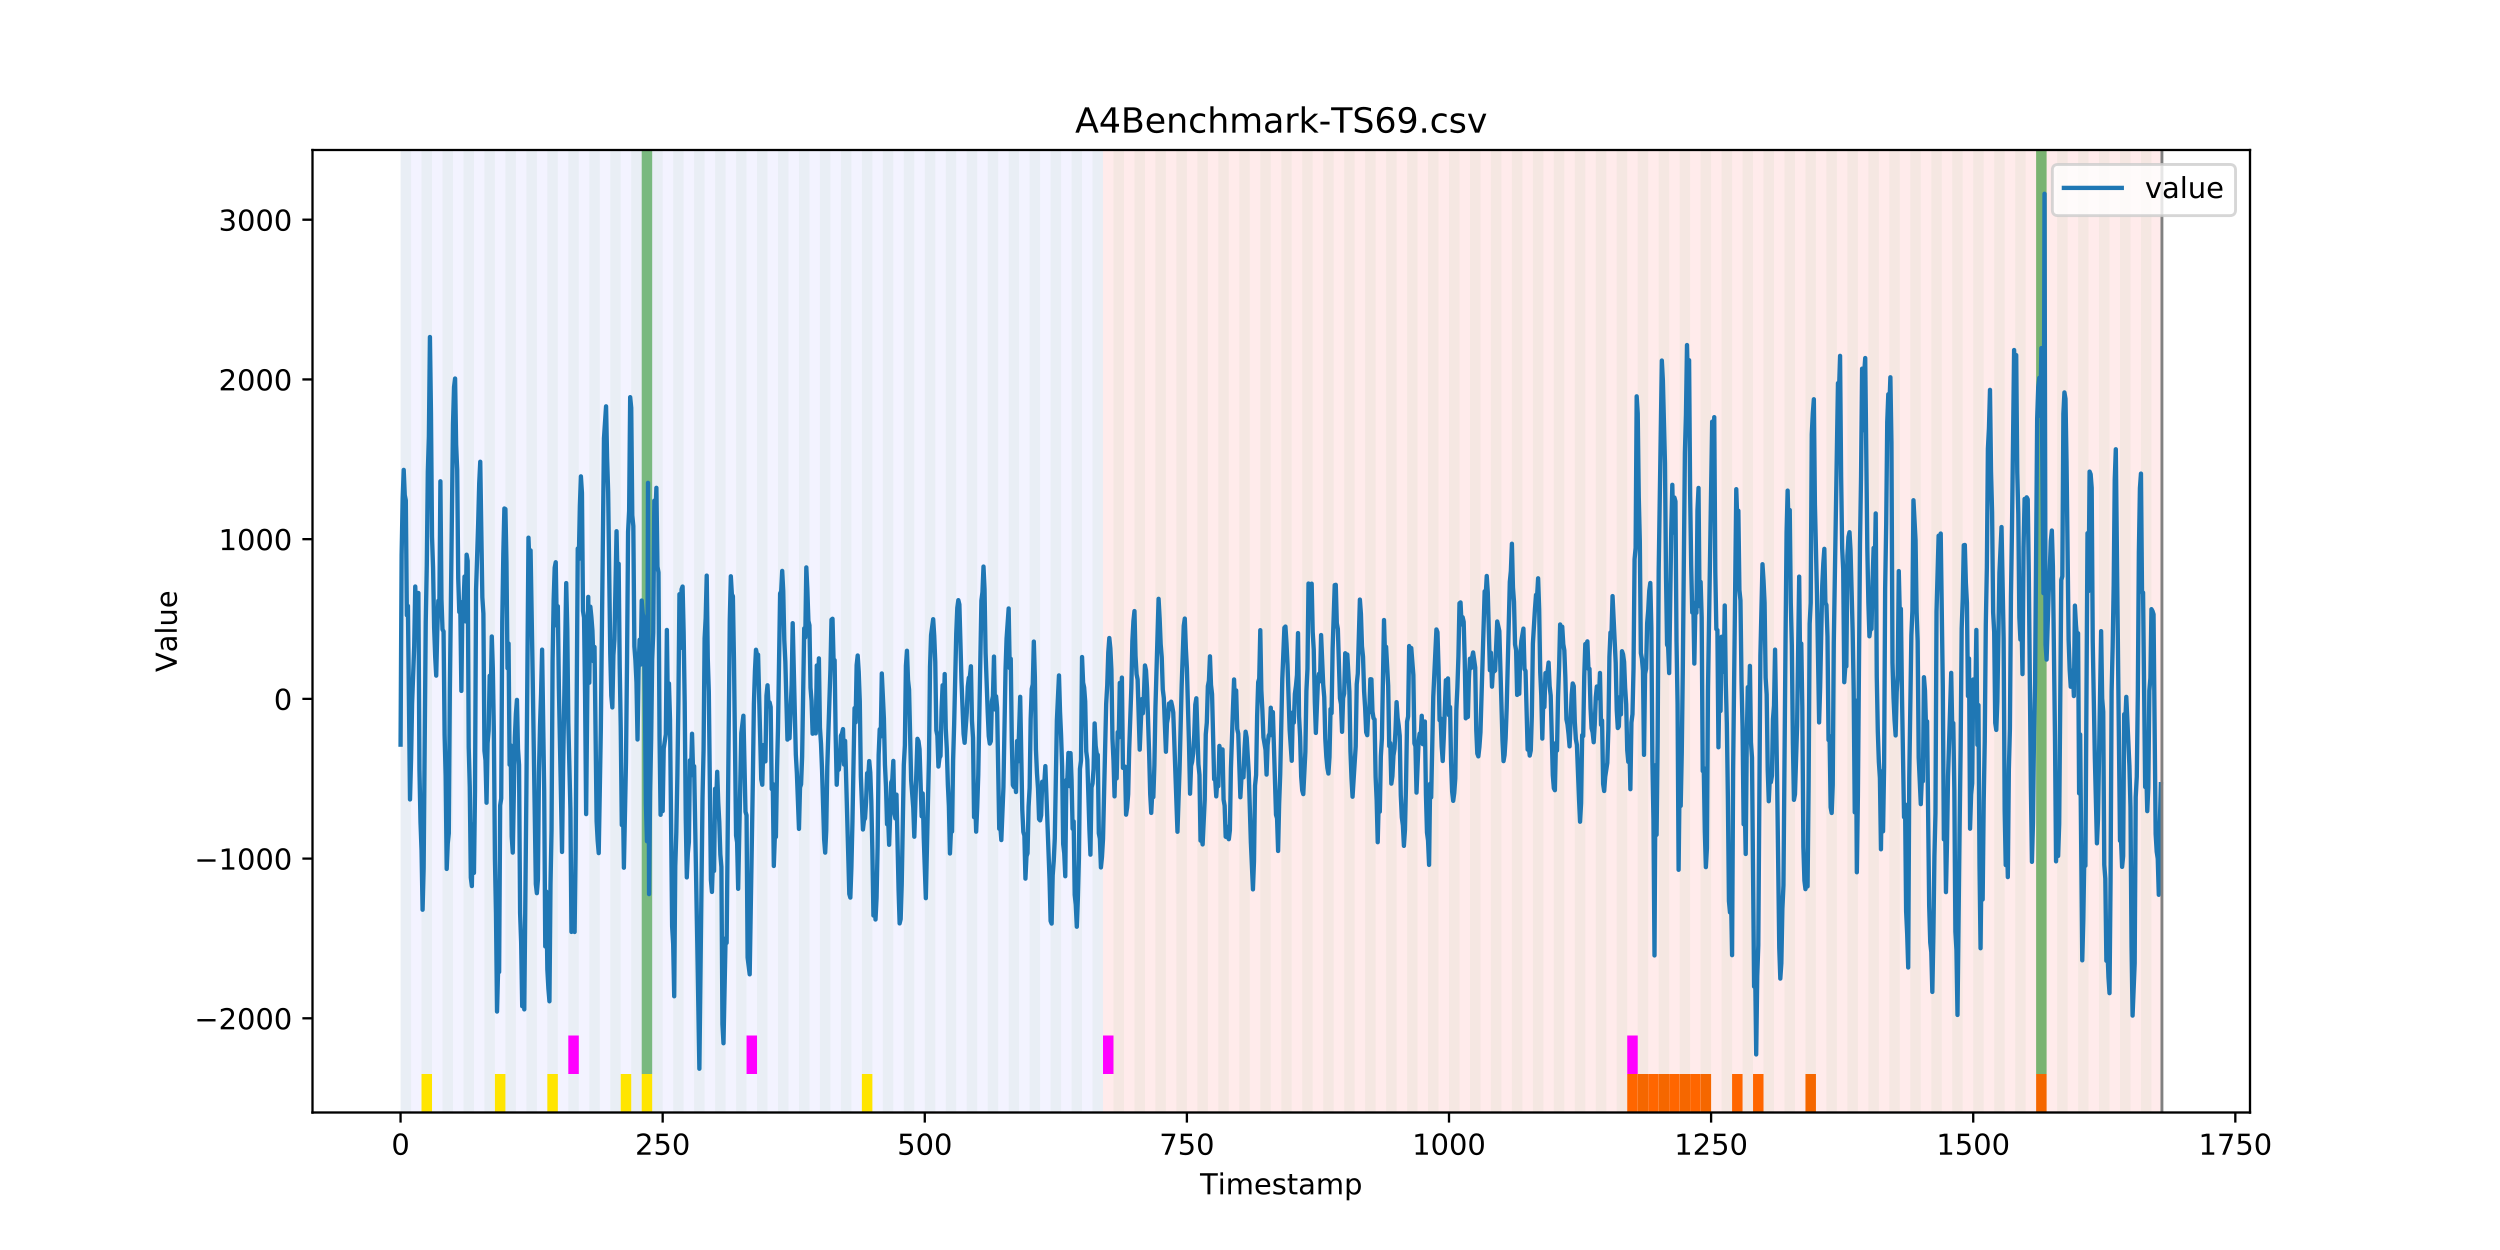 <?xml version="1.0" encoding="utf-8" standalone="no"?>
<!DOCTYPE svg PUBLIC "-//W3C//DTD SVG 1.1//EN"
  "http://www.w3.org/Graphics/SVG/1.1/DTD/svg11.dtd">
<!-- Created with matplotlib (https://matplotlib.org/) -->
<svg height="432pt" version="1.1" viewBox="0 0 864 432" width="864pt" xmlns="http://www.w3.org/2000/svg" xmlns:xlink="http://www.w3.org/1999/xlink">
 <defs>
  <style type="text/css">
*{stroke-linecap:butt;stroke-linejoin:round;}
  </style>
 </defs>
 <g id="figure_1">
  <g id="patch_1">
   <path d="M 0 432 
L 864 432 
L 864 0 
L 0 0 
z
" style="fill:#ffffff;"/>
  </g>
  <g id="axes_1">
   <g id="patch_2">
    <path d="M 108 384.48 
L 777.6 384.48 
L 777.6 51.84 
L 108 51.84 
z
" style="fill:#ffffff;"/>
   </g>
   <g id="patch_3">
    <path clip-path="url(#p83de3a478f)" d="M 138.436 384.48 
L 138.436 51.84 
L 381.203 51.84 
L 381.203 384.48 
z
" style="fill:#0000ff;opacity:0.05;"/>
   </g>
   <g id="patch_4">
    <path clip-path="url(#p83de3a478f)" d="M 381.203 384.48 
L 381.203 51.84 
L 747.164 51.84 
L 747.164 384.48 
z
" style="fill:#ff0000;opacity:0.08;"/>
   </g>
   <g id="patch_5">
    <path clip-path="url(#p83de3a478f)" d="M 138.436 384.48 
L 138.436 51.84 
L 142.06 51.84 
L 142.06 384.48 
z
" style="fill:#008000;opacity:0.04;"/>
   </g>
   <g id="patch_6">
    <path clip-path="url(#p83de3a478f)" d="M 145.683 384.48 
L 145.683 51.84 
L 149.306 51.84 
L 149.306 384.48 
z
" style="fill:#008000;opacity:0.04;"/>
   </g>
   <g id="patch_7">
    <path clip-path="url(#p83de3a478f)" d="M 145.683 384.48 
L 145.683 371.174 
L 149.306 371.174 
L 149.306 384.48 
z
" style="fill:#ffe500;"/>
   </g>
   <g id="patch_8">
    <path clip-path="url(#p83de3a478f)" d="M 152.93 384.48 
L 152.93 51.84 
L 156.553 51.84 
L 156.553 384.48 
z
" style="fill:#008000;opacity:0.04;"/>
   </g>
   <g id="patch_9">
    <path clip-path="url(#p83de3a478f)" d="M 160.177 384.48 
L 160.177 51.84 
L 163.8 51.84 
L 163.8 384.48 
z
" style="fill:#008000;opacity:0.04;"/>
   </g>
   <g id="patch_10">
    <path clip-path="url(#p83de3a478f)" d="M 167.423 384.48 
L 167.423 51.84 
L 171.047 51.84 
L 171.047 384.48 
z
" style="fill:#008000;opacity:0.04;"/>
   </g>
   <g id="patch_11">
    <path clip-path="url(#p83de3a478f)" d="M 171.047 384.48 
L 171.047 371.174 
L 174.67 371.174 
L 174.67 384.48 
z
" style="fill:#ffe500;"/>
   </g>
   <g id="patch_12">
    <path clip-path="url(#p83de3a478f)" d="M 174.67 384.48 
L 174.67 51.84 
L 178.294 51.84 
L 178.294 384.48 
z
" style="fill:#008000;opacity:0.04;"/>
   </g>
   <g id="patch_13">
    <path clip-path="url(#p83de3a478f)" d="M 181.917 384.48 
L 181.917 51.84 
L 185.54 51.84 
L 185.54 384.48 
z
" style="fill:#008000;opacity:0.04;"/>
   </g>
   <g id="patch_14">
    <path clip-path="url(#p83de3a478f)" d="M 189.164 384.48 
L 189.164 51.84 
L 192.787 51.84 
L 192.787 384.48 
z
" style="fill:#008000;opacity:0.04;"/>
   </g>
   <g id="patch_15">
    <path clip-path="url(#p83de3a478f)" d="M 189.164 384.48 
L 189.164 371.174 
L 192.787 371.174 
L 192.787 384.48 
z
" style="fill:#ffe500;"/>
   </g>
   <g id="patch_16">
    <path clip-path="url(#p83de3a478f)" d="M 196.41 384.48 
L 196.41 51.84 
L 200.034 51.84 
L 200.034 384.48 
z
" style="fill:#008000;opacity:0.04;"/>
   </g>
   <g id="patch_17">
    <path clip-path="url(#p83de3a478f)" d="M 196.41 371.174 
L 196.41 357.869 
L 200.034 357.869 
L 200.034 371.174 
z
" style="fill:#ff00ff;"/>
   </g>
   <g id="patch_18">
    <path clip-path="url(#p83de3a478f)" d="M 203.657 384.48 
L 203.657 51.84 
L 207.281 51.84 
L 207.281 384.48 
z
" style="fill:#008000;opacity:0.04;"/>
   </g>
   <g id="patch_19">
    <path clip-path="url(#p83de3a478f)" d="M 210.904 384.48 
L 210.904 51.84 
L 214.527 51.84 
L 214.527 384.48 
z
" style="fill:#008000;opacity:0.04;"/>
   </g>
   <g id="patch_20">
    <path clip-path="url(#p83de3a478f)" d="M 214.527 384.48 
L 214.527 371.174 
L 218.151 371.174 
L 218.151 384.48 
z
" style="fill:#ffe500;"/>
   </g>
   <g id="patch_21">
    <path clip-path="url(#p83de3a478f)" d="M 218.151 384.48 
L 218.151 51.84 
L 221.774 51.84 
L 221.774 384.48 
z
" style="fill:#008000;opacity:0.04;"/>
   </g>
   <g id="patch_22">
    <path clip-path="url(#p83de3a478f)" d="M 221.774 371.174 
L 221.774 51.84 
L 225.397 51.84 
L 225.397 371.174 
z
" style="fill:#008000;opacity:0.5;"/>
   </g>
   <g id="patch_23">
    <path clip-path="url(#p83de3a478f)" d="M 221.774 384.48 
L 221.774 371.174 
L 225.397 371.174 
L 225.397 384.48 
z
" style="fill:#ffe500;"/>
   </g>
   <g id="patch_24">
    <path clip-path="url(#p83de3a478f)" d="M 225.397 384.48 
L 225.397 51.84 
L 229.021 51.84 
L 229.021 384.48 
z
" style="fill:#008000;opacity:0.04;"/>
   </g>
   <g id="patch_25">
    <path clip-path="url(#p83de3a478f)" d="M 232.644 384.48 
L 232.644 51.84 
L 236.268 51.84 
L 236.268 384.48 
z
" style="fill:#008000;opacity:0.04;"/>
   </g>
   <g id="patch_26">
    <path clip-path="url(#p83de3a478f)" d="M 239.891 384.48 
L 239.891 51.84 
L 243.514 51.84 
L 243.514 384.48 
z
" style="fill:#008000;opacity:0.04;"/>
   </g>
   <g id="patch_27">
    <path clip-path="url(#p83de3a478f)" d="M 247.138 384.48 
L 247.138 51.84 
L 250.761 51.84 
L 250.761 384.48 
z
" style="fill:#008000;opacity:0.04;"/>
   </g>
   <g id="patch_28">
    <path clip-path="url(#p83de3a478f)" d="M 254.384 384.48 
L 254.384 51.84 
L 258.008 51.84 
L 258.008 384.48 
z
" style="fill:#008000;opacity:0.04;"/>
   </g>
   <g id="patch_29">
    <path clip-path="url(#p83de3a478f)" d="M 258.008 371.174 
L 258.008 357.869 
L 261.631 357.869 
L 261.631 371.174 
z
" style="fill:#ff00ff;"/>
   </g>
   <g id="patch_30">
    <path clip-path="url(#p83de3a478f)" d="M 261.631 384.48 
L 261.631 51.84 
L 265.255 51.84 
L 265.255 384.48 
z
" style="fill:#008000;opacity:0.04;"/>
   </g>
   <g id="patch_31">
    <path clip-path="url(#p83de3a478f)" d="M 268.878 384.48 
L 268.878 51.84 
L 272.501 51.84 
L 272.501 384.48 
z
" style="fill:#008000;opacity:0.04;"/>
   </g>
   <g id="patch_32">
    <path clip-path="url(#p83de3a478f)" d="M 276.125 384.48 
L 276.125 51.84 
L 279.748 51.84 
L 279.748 384.48 
z
" style="fill:#008000;opacity:0.04;"/>
   </g>
   <g id="patch_33">
    <path clip-path="url(#p83de3a478f)" d="M 283.371 384.48 
L 283.371 51.84 
L 286.995 51.84 
L 286.995 384.48 
z
" style="fill:#008000;opacity:0.04;"/>
   </g>
   <g id="patch_34">
    <path clip-path="url(#p83de3a478f)" d="M 290.618 384.48 
L 290.618 51.84 
L 294.242 51.84 
L 294.242 384.48 
z
" style="fill:#008000;opacity:0.04;"/>
   </g>
   <g id="patch_35">
    <path clip-path="url(#p83de3a478f)" d="M 297.865 384.48 
L 297.865 51.84 
L 301.488 51.84 
L 301.488 384.48 
z
" style="fill:#008000;opacity:0.04;"/>
   </g>
   <g id="patch_36">
    <path clip-path="url(#p83de3a478f)" d="M 297.865 384.48 
L 297.865 371.174 
L 301.488 371.174 
L 301.488 384.48 
z
" style="fill:#ffe500;"/>
   </g>
   <g id="patch_37">
    <path clip-path="url(#p83de3a478f)" d="M 305.112 384.48 
L 305.112 51.84 
L 308.735 51.84 
L 308.735 384.48 
z
" style="fill:#008000;opacity:0.04;"/>
   </g>
   <g id="patch_38">
    <path clip-path="url(#p83de3a478f)" d="M 312.358 384.48 
L 312.358 51.84 
L 315.982 51.84 
L 315.982 384.48 
z
" style="fill:#008000;opacity:0.04;"/>
   </g>
   <g id="patch_39">
    <path clip-path="url(#p83de3a478f)" d="M 319.605 384.48 
L 319.605 51.84 
L 323.229 51.84 
L 323.229 384.48 
z
" style="fill:#008000;opacity:0.04;"/>
   </g>
   <g id="patch_40">
    <path clip-path="url(#p83de3a478f)" d="M 562.371 384.48 
L 562.371 371.174 
L 565.995 371.174 
L 565.995 384.48 
z
" style="fill:#ff6600;"/>
   </g>
   <g id="patch_41">
    <path clip-path="url(#p83de3a478f)" d="M 565.995 384.48 
L 565.995 371.174 
L 569.618 371.174 
L 569.618 384.48 
z
" style="fill:#ff6600;"/>
   </g>
   <g id="patch_42">
    <path clip-path="url(#p83de3a478f)" d="M 326.852 384.48 
L 326.852 51.84 
L 330.475 51.84 
L 330.475 384.48 
z
" style="fill:#008000;opacity:0.04;"/>
   </g>
   <g id="patch_43">
    <path clip-path="url(#p83de3a478f)" d="M 569.618 384.48 
L 569.618 371.174 
L 573.242 371.174 
L 573.242 384.48 
z
" style="fill:#ff6600;"/>
   </g>
   <g id="patch_44">
    <path clip-path="url(#p83de3a478f)" d="M 573.242 384.48 
L 573.242 371.174 
L 576.865 371.174 
L 576.865 384.48 
z
" style="fill:#ff6600;"/>
   </g>
   <g id="patch_45">
    <path clip-path="url(#p83de3a478f)" d="M 334.099 384.48 
L 334.099 51.84 
L 337.722 51.84 
L 337.722 384.48 
z
" style="fill:#008000;opacity:0.04;"/>
   </g>
   <g id="patch_46">
    <path clip-path="url(#p83de3a478f)" d="M 576.865 384.48 
L 576.865 371.174 
L 580.488 371.174 
L 580.488 384.48 
z
" style="fill:#ff6600;"/>
   </g>
   <g id="patch_47">
    <path clip-path="url(#p83de3a478f)" d="M 580.488 384.48 
L 580.488 371.174 
L 584.112 371.174 
L 584.112 384.48 
z
" style="fill:#ff6600;"/>
   </g>
   <g id="patch_48">
    <path clip-path="url(#p83de3a478f)" d="M 341.345 384.48 
L 341.345 51.84 
L 344.969 51.84 
L 344.969 384.48 
z
" style="fill:#008000;opacity:0.04;"/>
   </g>
   <g id="patch_49">
    <path clip-path="url(#p83de3a478f)" d="M 584.112 384.48 
L 584.112 371.174 
L 587.735 371.174 
L 587.735 384.48 
z
" style="fill:#ff6600;"/>
   </g>
   <g id="patch_50">
    <path clip-path="url(#p83de3a478f)" d="M 587.735 384.48 
L 587.735 371.174 
L 591.358 371.174 
L 591.358 384.48 
z
" style="fill:#ff6600;"/>
   </g>
   <g id="patch_51">
    <path clip-path="url(#p83de3a478f)" d="M 348.592 384.48 
L 348.592 51.84 
L 352.216 51.84 
L 352.216 384.48 
z
" style="fill:#008000;opacity:0.04;"/>
   </g>
   <g id="patch_52">
    <path clip-path="url(#p83de3a478f)" d="M 355.839 384.48 
L 355.839 51.84 
L 359.462 51.84 
L 359.462 384.48 
z
" style="fill:#008000;opacity:0.04;"/>
   </g>
   <g id="patch_53">
    <path clip-path="url(#p83de3a478f)" d="M 598.605 384.48 
L 598.605 371.174 
L 602.229 371.174 
L 602.229 384.48 
z
" style="fill:#ff6600;"/>
   </g>
   <g id="patch_54">
    <path clip-path="url(#p83de3a478f)" d="M 363.086 384.48 
L 363.086 51.84 
L 366.709 51.84 
L 366.709 384.48 
z
" style="fill:#008000;opacity:0.04;"/>
   </g>
   <g id="patch_55">
    <path clip-path="url(#p83de3a478f)" d="M 605.852 384.48 
L 605.852 371.174 
L 609.475 371.174 
L 609.475 384.48 
z
" style="fill:#ff6600;"/>
   </g>
   <g id="patch_56">
    <path clip-path="url(#p83de3a478f)" d="M 370.332 384.48 
L 370.332 51.84 
L 373.956 51.84 
L 373.956 384.48 
z
" style="fill:#008000;opacity:0.04;"/>
   </g>
   <g id="patch_57">
    <path clip-path="url(#p83de3a478f)" d="M 377.579 384.48 
L 377.579 51.84 
L 381.203 51.84 
L 381.203 384.48 
z
" style="fill:#008000;opacity:0.04;"/>
   </g>
   <g id="patch_58">
    <path clip-path="url(#p83de3a478f)" d="M 381.203 371.174 
L 381.203 357.869 
L 384.826 357.869 
L 384.826 371.174 
z
" style="fill:#ff00ff;"/>
   </g>
   <g id="patch_59">
    <path clip-path="url(#p83de3a478f)" d="M 623.969 384.48 
L 623.969 371.174 
L 627.592 371.174 
L 627.592 384.48 
z
" style="fill:#ff6600;"/>
   </g>
   <g id="patch_60">
    <path clip-path="url(#p83de3a478f)" d="M 384.826 384.48 
L 384.826 51.84 
L 388.449 51.84 
L 388.449 384.48 
z
" style="fill:#008000;opacity:0.04;"/>
   </g>
   <g id="patch_61">
    <path clip-path="url(#p83de3a478f)" d="M 392.073 384.48 
L 392.073 51.84 
L 395.696 51.84 
L 395.696 384.48 
z
" style="fill:#008000;opacity:0.04;"/>
   </g>
   <g id="patch_62">
    <path clip-path="url(#p83de3a478f)" d="M 399.319 384.48 
L 399.319 51.84 
L 402.943 51.84 
L 402.943 384.48 
z
" style="fill:#008000;opacity:0.04;"/>
   </g>
   <g id="patch_63">
    <path clip-path="url(#p83de3a478f)" d="M 406.566 384.48 
L 406.566 51.84 
L 410.19 51.84 
L 410.19 384.48 
z
" style="fill:#008000;opacity:0.04;"/>
   </g>
   <g id="patch_64">
    <path clip-path="url(#p83de3a478f)" d="M 413.813 384.48 
L 413.813 51.84 
L 417.436 51.84 
L 417.436 384.48 
z
" style="fill:#008000;opacity:0.04;"/>
   </g>
   <g id="patch_65">
    <path clip-path="url(#p83de3a478f)" d="M 421.06 384.48 
L 421.06 51.84 
L 424.683 51.84 
L 424.683 384.48 
z
" style="fill:#008000;opacity:0.04;"/>
   </g>
   <g id="patch_66">
    <path clip-path="url(#p83de3a478f)" d="M 428.306 384.48 
L 428.306 51.84 
L 431.93 51.84 
L 431.93 384.48 
z
" style="fill:#008000;opacity:0.04;"/>
   </g>
   <g id="patch_67">
    <path clip-path="url(#p83de3a478f)" d="M 435.553 384.48 
L 435.553 51.84 
L 439.177 51.84 
L 439.177 384.48 
z
" style="fill:#008000;opacity:0.04;"/>
   </g>
   <g id="patch_68">
    <path clip-path="url(#p83de3a478f)" d="M 442.8 384.48 
L 442.8 51.84 
L 446.423 51.84 
L 446.423 384.48 
z
" style="fill:#008000;opacity:0.04;"/>
   </g>
   <g id="patch_69">
    <path clip-path="url(#p83de3a478f)" d="M 450.047 384.48 
L 450.047 51.84 
L 453.67 51.84 
L 453.67 384.48 
z
" style="fill:#008000;opacity:0.04;"/>
   </g>
   <g id="patch_70">
    <path clip-path="url(#p83de3a478f)" d="M 457.294 384.48 
L 457.294 51.84 
L 460.917 51.84 
L 460.917 384.48 
z
" style="fill:#008000;opacity:0.04;"/>
   </g>
   <g id="patch_71">
    <path clip-path="url(#p83de3a478f)" d="M 703.683 384.48 
L 703.683 371.174 
L 707.306 371.174 
L 707.306 384.48 
z
" style="fill:#ff6600;"/>
   </g>
   <g id="patch_72">
    <path clip-path="url(#p83de3a478f)" d="M 464.54 384.48 
L 464.54 51.84 
L 468.164 51.84 
L 468.164 384.48 
z
" style="fill:#008000;opacity:0.04;"/>
   </g>
   <g id="patch_73">
    <path clip-path="url(#p83de3a478f)" d="M 471.787 384.48 
L 471.787 51.84 
L 475.41 51.84 
L 475.41 384.48 
z
" style="fill:#008000;opacity:0.04;"/>
   </g>
   <g id="patch_74">
    <path clip-path="url(#p83de3a478f)" d="M 479.034 384.48 
L 479.034 51.84 
L 482.657 51.84 
L 482.657 384.48 
z
" style="fill:#008000;opacity:0.04;"/>
   </g>
   <g id="patch_75">
    <path clip-path="url(#p83de3a478f)" d="M 486.281 384.48 
L 486.281 51.84 
L 489.904 51.84 
L 489.904 384.48 
z
" style="fill:#008000;opacity:0.04;"/>
   </g>
   <g id="patch_76">
    <path clip-path="url(#p83de3a478f)" d="M 493.527 384.48 
L 493.527 51.84 
L 497.151 51.84 
L 497.151 384.48 
z
" style="fill:#008000;opacity:0.04;"/>
   </g>
   <g id="patch_77">
    <path clip-path="url(#p83de3a478f)" d="M 500.774 384.48 
L 500.774 51.84 
L 504.397 51.84 
L 504.397 384.48 
z
" style="fill:#008000;opacity:0.04;"/>
   </g>
   <g id="patch_78">
    <path clip-path="url(#p83de3a478f)" d="M 508.021 384.48 
L 508.021 51.84 
L 511.644 51.84 
L 511.644 384.48 
z
" style="fill:#008000;opacity:0.04;"/>
   </g>
   <g id="patch_79">
    <path clip-path="url(#p83de3a478f)" d="M 515.268 384.48 
L 515.268 51.84 
L 518.891 51.84 
L 518.891 384.48 
z
" style="fill:#008000;opacity:0.04;"/>
   </g>
   <g id="patch_80">
    <path clip-path="url(#p83de3a478f)" d="M 522.514 384.48 
L 522.514 51.84 
L 526.138 51.84 
L 526.138 384.48 
z
" style="fill:#008000;opacity:0.04;"/>
   </g>
   <g id="patch_81">
    <path clip-path="url(#p83de3a478f)" d="M 529.761 384.48 
L 529.761 51.84 
L 533.384 51.84 
L 533.384 384.48 
z
" style="fill:#008000;opacity:0.04;"/>
   </g>
   <g id="patch_82">
    <path clip-path="url(#p83de3a478f)" d="M 537.008 384.48 
L 537.008 51.84 
L 540.631 51.84 
L 540.631 384.48 
z
" style="fill:#008000;opacity:0.04;"/>
   </g>
   <g id="patch_83">
    <path clip-path="url(#p83de3a478f)" d="M 544.255 384.48 
L 544.255 51.84 
L 547.878 51.84 
L 547.878 384.48 
z
" style="fill:#008000;opacity:0.04;"/>
   </g>
   <g id="patch_84">
    <path clip-path="url(#p83de3a478f)" d="M 551.501 384.48 
L 551.501 51.84 
L 555.125 51.84 
L 555.125 384.48 
z
" style="fill:#008000;opacity:0.04;"/>
   </g>
   <g id="patch_85">
    <path clip-path="url(#p83de3a478f)" d="M 558.748 384.48 
L 558.748 51.84 
L 562.371 51.84 
L 562.371 384.48 
z
" style="fill:#008000;opacity:0.04;"/>
   </g>
   <g id="patch_86">
    <path clip-path="url(#p83de3a478f)" d="M 562.371 371.174 
L 562.371 357.869 
L 565.995 357.869 
L 565.995 371.174 
z
" style="fill:#ff00ff;"/>
   </g>
   <g id="patch_87">
    <path clip-path="url(#p83de3a478f)" d="M 565.995 384.48 
L 565.995 51.84 
L 569.618 51.84 
L 569.618 384.48 
z
" style="fill:#008000;opacity:0.04;"/>
   </g>
   <g id="patch_88">
    <path clip-path="url(#p83de3a478f)" d="M 573.242 384.48 
L 573.242 51.84 
L 576.865 51.84 
L 576.865 384.48 
z
" style="fill:#008000;opacity:0.04;"/>
   </g>
   <g id="patch_89">
    <path clip-path="url(#p83de3a478f)" d="M 580.488 384.48 
L 580.488 51.84 
L 584.112 51.84 
L 584.112 384.48 
z
" style="fill:#008000;opacity:0.04;"/>
   </g>
   <g id="patch_90">
    <path clip-path="url(#p83de3a478f)" d="M 587.735 384.48 
L 587.735 51.84 
L 591.358 51.84 
L 591.358 384.48 
z
" style="fill:#008000;opacity:0.04;"/>
   </g>
   <g id="patch_91">
    <path clip-path="url(#p83de3a478f)" d="M 594.982 384.48 
L 594.982 51.84 
L 598.605 51.84 
L 598.605 384.48 
z
" style="fill:#008000;opacity:0.04;"/>
   </g>
   <g id="patch_92">
    <path clip-path="url(#p83de3a478f)" d="M 602.229 384.48 
L 602.229 51.84 
L 605.852 51.84 
L 605.852 384.48 
z
" style="fill:#008000;opacity:0.04;"/>
   </g>
   <g id="patch_93">
    <path clip-path="url(#p83de3a478f)" d="M 609.475 384.48 
L 609.475 51.84 
L 613.099 51.84 
L 613.099 384.48 
z
" style="fill:#008000;opacity:0.04;"/>
   </g>
   <g id="patch_94">
    <path clip-path="url(#p83de3a478f)" d="M 616.722 384.48 
L 616.722 51.84 
L 620.345 51.84 
L 620.345 384.48 
z
" style="fill:#008000;opacity:0.04;"/>
   </g>
   <g id="patch_95">
    <path clip-path="url(#p83de3a478f)" d="M 623.969 384.48 
L 623.969 51.84 
L 627.592 51.84 
L 627.592 384.48 
z
" style="fill:#008000;opacity:0.04;"/>
   </g>
   <g id="patch_96">
    <path clip-path="url(#p83de3a478f)" d="M 631.216 384.48 
L 631.216 51.84 
L 634.839 51.84 
L 634.839 384.48 
z
" style="fill:#008000;opacity:0.04;"/>
   </g>
   <g id="patch_97">
    <path clip-path="url(#p83de3a478f)" d="M 638.462 384.48 
L 638.462 51.84 
L 642.086 51.84 
L 642.086 384.48 
z
" style="fill:#008000;opacity:0.04;"/>
   </g>
   <g id="patch_98">
    <path clip-path="url(#p83de3a478f)" d="M 645.709 384.48 
L 645.709 51.84 
L 649.332 51.84 
L 649.332 384.48 
z
" style="fill:#008000;opacity:0.04;"/>
   </g>
   <g id="patch_99">
    <path clip-path="url(#p83de3a478f)" d="M 652.956 384.48 
L 652.956 51.84 
L 656.579 51.84 
L 656.579 384.48 
z
" style="fill:#008000;opacity:0.04;"/>
   </g>
   <g id="patch_100">
    <path clip-path="url(#p83de3a478f)" d="M 660.203 384.48 
L 660.203 51.84 
L 663.826 51.84 
L 663.826 384.48 
z
" style="fill:#008000;opacity:0.04;"/>
   </g>
   <g id="patch_101">
    <path clip-path="url(#p83de3a478f)" d="M 667.449 384.48 
L 667.449 51.84 
L 671.073 51.84 
L 671.073 384.48 
z
" style="fill:#008000;opacity:0.04;"/>
   </g>
   <g id="patch_102">
    <path clip-path="url(#p83de3a478f)" d="M 674.696 384.48 
L 674.696 51.84 
L 678.319 51.84 
L 678.319 384.48 
z
" style="fill:#008000;opacity:0.04;"/>
   </g>
   <g id="patch_103">
    <path clip-path="url(#p83de3a478f)" d="M 681.943 384.48 
L 681.943 51.84 
L 685.566 51.84 
L 685.566 384.48 
z
" style="fill:#008000;opacity:0.04;"/>
   </g>
   <g id="patch_104">
    <path clip-path="url(#p83de3a478f)" d="M 689.19 384.48 
L 689.19 51.84 
L 692.813 51.84 
L 692.813 384.48 
z
" style="fill:#008000;opacity:0.04;"/>
   </g>
   <g id="patch_105">
    <path clip-path="url(#p83de3a478f)" d="M 696.436 384.48 
L 696.436 51.84 
L 700.06 51.84 
L 700.06 384.48 
z
" style="fill:#008000;opacity:0.04;"/>
   </g>
   <g id="patch_106">
    <path clip-path="url(#p83de3a478f)" d="M 703.683 384.48 
L 703.683 51.84 
L 707.306 51.84 
L 707.306 384.48 
z
" style="fill:#008000;opacity:0.04;"/>
   </g>
   <g id="patch_107">
    <path clip-path="url(#p83de3a478f)" d="M 703.683 371.174 
L 703.683 51.84 
L 707.306 51.84 
L 707.306 371.174 
z
" style="fill:#008000;opacity:0.5;"/>
   </g>
   <g id="patch_108">
    <path clip-path="url(#p83de3a478f)" d="M 710.93 384.48 
L 710.93 51.84 
L 714.553 51.84 
L 714.553 384.48 
z
" style="fill:#008000;opacity:0.04;"/>
   </g>
   <g id="patch_109">
    <path clip-path="url(#p83de3a478f)" d="M 718.177 384.48 
L 718.177 51.84 
L 721.8 51.84 
L 721.8 384.48 
z
" style="fill:#008000;opacity:0.04;"/>
   </g>
   <g id="patch_110">
    <path clip-path="url(#p83de3a478f)" d="M 725.423 384.48 
L 725.423 51.84 
L 729.047 51.84 
L 729.047 384.48 
z
" style="fill:#008000;opacity:0.04;"/>
   </g>
   <g id="patch_111">
    <path clip-path="url(#p83de3a478f)" d="M 732.67 384.48 
L 732.67 51.84 
L 736.294 51.84 
L 736.294 384.48 
z
" style="fill:#008000;opacity:0.04;"/>
   </g>
   <g id="patch_112">
    <path clip-path="url(#p83de3a478f)" d="M 739.917 384.48 
L 739.917 51.84 
L 743.54 51.84 
L 743.54 384.48 
z
" style="fill:#008000;opacity:0.04;"/>
   </g>
   <g id="matplotlib.axis_1">
    <g id="xtick_1">
     <g id="line2d_1">
      <defs>
       <path d="M 0 0 
L 0 3.5 
" id="m9eb14d7e8b" style="stroke:#000000;stroke-width:0.8;"/>
      </defs>
      <g>
       <use style="stroke:#000000;stroke-width:0.8;" x="138.436" xlink:href="#m9eb14d7e8b" y="384.48"/>
      </g>
     </g>
     <g id="text_1">
      <!-- 0 -->
      <defs>
       <path d="M 31.781 66.406 
Q 24.172 66.406 20.328 58.906 
Q 16.5 51.422 16.5 36.375 
Q 16.5 21.391 20.328 13.891 
Q 24.172 6.391 31.781 6.391 
Q 39.453 6.391 43.281 13.891 
Q 47.125 21.391 47.125 36.375 
Q 47.125 51.422 43.281 58.906 
Q 39.453 66.406 31.781 66.406 
z
M 31.781 74.219 
Q 44.047 74.219 50.516 64.516 
Q 56.984 54.828 56.984 36.375 
Q 56.984 17.969 50.516 8.266 
Q 44.047 -1.422 31.781 -1.422 
Q 19.531 -1.422 13.062 8.266 
Q 6.594 17.969 6.594 36.375 
Q 6.594 54.828 13.062 64.516 
Q 19.531 74.219 31.781 74.219 
z
" id="DejaVuSans-48"/>
      </defs>
      <g transform="translate(135.255 399.078)scale(0.1 -0.1)">
       <use xlink:href="#DejaVuSans-48"/>
      </g>
     </g>
    </g>
    <g id="xtick_2">
     <g id="line2d_2">
      <g>
       <use style="stroke:#000000;stroke-width:0.8;" x="229.021" xlink:href="#m9eb14d7e8b" y="384.48"/>
      </g>
     </g>
     <g id="text_2">
      <!-- 250 -->
      <defs>
       <path d="M 19.188 8.297 
L 53.609 8.297 
L 53.609 0 
L 7.328 0 
L 7.328 8.297 
Q 12.938 14.109 22.625 23.891 
Q 32.328 33.688 34.812 36.531 
Q 39.547 41.844 41.422 45.531 
Q 43.312 49.219 43.312 52.781 
Q 43.312 58.594 39.234 62.25 
Q 35.156 65.922 28.609 65.922 
Q 23.969 65.922 18.812 64.312 
Q 13.672 62.703 7.812 59.422 
L 7.812 69.391 
Q 13.766 71.781 18.938 73 
Q 24.125 74.219 28.422 74.219 
Q 39.75 74.219 46.484 68.547 
Q 53.219 62.891 53.219 53.422 
Q 53.219 48.922 51.531 44.891 
Q 49.859 40.875 45.406 35.406 
Q 44.188 33.984 37.641 27.219 
Q 31.109 20.453 19.188 8.297 
z
" id="DejaVuSans-50"/>
       <path d="M 10.797 72.906 
L 49.516 72.906 
L 49.516 64.594 
L 19.828 64.594 
L 19.828 46.734 
Q 21.969 47.469 24.109 47.828 
Q 26.266 48.188 28.422 48.188 
Q 40.625 48.188 47.75 41.5 
Q 54.891 34.812 54.891 23.391 
Q 54.891 11.625 47.562 5.094 
Q 40.234 -1.422 26.906 -1.422 
Q 22.312 -1.422 17.547 -0.641 
Q 12.797 0.141 7.719 1.703 
L 7.719 11.625 
Q 12.109 9.234 16.797 8.062 
Q 21.484 6.891 26.703 6.891 
Q 35.156 6.891 40.078 11.328 
Q 45.016 15.766 45.016 23.391 
Q 45.016 31 40.078 35.438 
Q 35.156 39.891 26.703 39.891 
Q 22.75 39.891 18.812 39.016 
Q 14.891 38.141 10.797 36.281 
z
" id="DejaVuSans-53"/>
      </defs>
      <g transform="translate(219.477 399.078)scale(0.1 -0.1)">
       <use xlink:href="#DejaVuSans-50"/>
       <use x="63.623" xlink:href="#DejaVuSans-53"/>
       <use x="127.246" xlink:href="#DejaVuSans-48"/>
      </g>
     </g>
    </g>
    <g id="xtick_3">
     <g id="line2d_3">
      <g>
       <use style="stroke:#000000;stroke-width:0.8;" x="319.605" xlink:href="#m9eb14d7e8b" y="384.48"/>
      </g>
     </g>
     <g id="text_3">
      <!-- 500 -->
      <g transform="translate(310.061 399.078)scale(0.1 -0.1)">
       <use xlink:href="#DejaVuSans-53"/>
       <use x="63.623" xlink:href="#DejaVuSans-48"/>
       <use x="127.246" xlink:href="#DejaVuSans-48"/>
      </g>
     </g>
    </g>
    <g id="xtick_4">
     <g id="line2d_4">
      <g>
       <use style="stroke:#000000;stroke-width:0.8;" x="410.19" xlink:href="#m9eb14d7e8b" y="384.48"/>
      </g>
     </g>
     <g id="text_4">
      <!-- 750 -->
      <defs>
       <path d="M 8.203 72.906 
L 55.078 72.906 
L 55.078 68.703 
L 28.609 0 
L 18.312 0 
L 43.219 64.594 
L 8.203 64.594 
z
" id="DejaVuSans-55"/>
      </defs>
      <g transform="translate(400.646 399.078)scale(0.1 -0.1)">
       <use xlink:href="#DejaVuSans-55"/>
       <use x="63.623" xlink:href="#DejaVuSans-53"/>
       <use x="127.246" xlink:href="#DejaVuSans-48"/>
      </g>
     </g>
    </g>
    <g id="xtick_5">
     <g id="line2d_5">
      <g>
       <use style="stroke:#000000;stroke-width:0.8;" x="500.774" xlink:href="#m9eb14d7e8b" y="384.48"/>
      </g>
     </g>
     <g id="text_5">
      <!-- 1000 -->
      <defs>
       <path d="M 12.406 8.297 
L 28.516 8.297 
L 28.516 63.922 
L 10.984 60.406 
L 10.984 69.391 
L 28.422 72.906 
L 38.281 72.906 
L 38.281 8.297 
L 54.391 8.297 
L 54.391 0 
L 12.406 0 
z
" id="DejaVuSans-49"/>
      </defs>
      <g transform="translate(488.049 399.078)scale(0.1 -0.1)">
       <use xlink:href="#DejaVuSans-49"/>
       <use x="63.623" xlink:href="#DejaVuSans-48"/>
       <use x="127.246" xlink:href="#DejaVuSans-48"/>
       <use x="190.869" xlink:href="#DejaVuSans-48"/>
      </g>
     </g>
    </g>
    <g id="xtick_6">
     <g id="line2d_6">
      <g>
       <use style="stroke:#000000;stroke-width:0.8;" x="591.358" xlink:href="#m9eb14d7e8b" y="384.48"/>
      </g>
     </g>
     <g id="text_6">
      <!-- 1250 -->
      <g transform="translate(578.633 399.078)scale(0.1 -0.1)">
       <use xlink:href="#DejaVuSans-49"/>
       <use x="63.623" xlink:href="#DejaVuSans-50"/>
       <use x="127.246" xlink:href="#DejaVuSans-53"/>
       <use x="190.869" xlink:href="#DejaVuSans-48"/>
      </g>
     </g>
    </g>
    <g id="xtick_7">
     <g id="line2d_7">
      <g>
       <use style="stroke:#000000;stroke-width:0.8;" x="681.943" xlink:href="#m9eb14d7e8b" y="384.48"/>
      </g>
     </g>
     <g id="text_7">
      <!-- 1500 -->
      <g transform="translate(669.218 399.078)scale(0.1 -0.1)">
       <use xlink:href="#DejaVuSans-49"/>
       <use x="63.623" xlink:href="#DejaVuSans-53"/>
       <use x="127.246" xlink:href="#DejaVuSans-48"/>
       <use x="190.869" xlink:href="#DejaVuSans-48"/>
      </g>
     </g>
    </g>
    <g id="xtick_8">
     <g id="line2d_8">
      <g>
       <use style="stroke:#000000;stroke-width:0.8;" x="772.527" xlink:href="#m9eb14d7e8b" y="384.48"/>
      </g>
     </g>
     <g id="text_8">
      <!-- 1750 -->
      <g transform="translate(759.802 399.078)scale(0.1 -0.1)">
       <use xlink:href="#DejaVuSans-49"/>
       <use x="63.623" xlink:href="#DejaVuSans-55"/>
       <use x="127.246" xlink:href="#DejaVuSans-53"/>
       <use x="190.869" xlink:href="#DejaVuSans-48"/>
      </g>
     </g>
    </g>
    <g id="text_9">
     <!-- Timestamp -->
     <defs>
      <path d="M -0.297 72.906 
L 61.375 72.906 
L 61.375 64.594 
L 35.5 64.594 
L 35.5 0 
L 25.594 0 
L 25.594 64.594 
L -0.297 64.594 
z
" id="DejaVuSans-84"/>
      <path d="M 9.422 54.688 
L 18.406 54.688 
L 18.406 0 
L 9.422 0 
z
M 9.422 75.984 
L 18.406 75.984 
L 18.406 64.594 
L 9.422 64.594 
z
" id="DejaVuSans-105"/>
      <path d="M 52 44.188 
Q 55.375 50.25 60.062 53.125 
Q 64.75 56 71.094 56 
Q 79.641 56 84.281 50.016 
Q 88.922 44.047 88.922 33.016 
L 88.922 0 
L 79.891 0 
L 79.891 32.719 
Q 79.891 40.578 77.094 44.375 
Q 74.312 48.188 68.609 48.188 
Q 61.625 48.188 57.562 43.547 
Q 53.516 38.922 53.516 30.906 
L 53.516 0 
L 44.484 0 
L 44.484 32.719 
Q 44.484 40.625 41.703 44.406 
Q 38.922 48.188 33.109 48.188 
Q 26.219 48.188 22.156 43.531 
Q 18.109 38.875 18.109 30.906 
L 18.109 0 
L 9.078 0 
L 9.078 54.688 
L 18.109 54.688 
L 18.109 46.188 
Q 21.188 51.219 25.484 53.609 
Q 29.781 56 35.688 56 
Q 41.656 56 45.828 52.969 
Q 50 49.953 52 44.188 
z
" id="DejaVuSans-109"/>
      <path d="M 56.203 29.594 
L 56.203 25.203 
L 14.891 25.203 
Q 15.484 15.922 20.484 11.062 
Q 25.484 6.203 34.422 6.203 
Q 39.594 6.203 44.453 7.469 
Q 49.312 8.734 54.109 11.281 
L 54.109 2.781 
Q 49.266 0.734 44.188 -0.344 
Q 39.109 -1.422 33.891 -1.422 
Q 20.797 -1.422 13.156 6.188 
Q 5.516 13.812 5.516 26.812 
Q 5.516 40.234 12.766 48.109 
Q 20.016 56 32.328 56 
Q 43.359 56 49.781 48.891 
Q 56.203 41.797 56.203 29.594 
z
M 47.219 32.234 
Q 47.125 39.594 43.094 43.984 
Q 39.062 48.391 32.422 48.391 
Q 24.906 48.391 20.391 44.141 
Q 15.875 39.891 15.188 32.172 
z
" id="DejaVuSans-101"/>
      <path d="M 44.281 53.078 
L 44.281 44.578 
Q 40.484 46.531 36.375 47.5 
Q 32.281 48.484 27.875 48.484 
Q 21.188 48.484 17.844 46.438 
Q 14.5 44.391 14.5 40.281 
Q 14.5 37.156 16.891 35.375 
Q 19.281 33.594 26.516 31.984 
L 29.594 31.297 
Q 39.156 29.25 43.188 25.516 
Q 47.219 21.781 47.219 15.094 
Q 47.219 7.469 41.188 3.016 
Q 35.156 -1.422 24.609 -1.422 
Q 20.219 -1.422 15.453 -0.562 
Q 10.688 0.297 5.422 2 
L 5.422 11.281 
Q 10.406 8.688 15.234 7.391 
Q 20.062 6.109 24.812 6.109 
Q 31.156 6.109 34.562 8.281 
Q 37.984 10.453 37.984 14.406 
Q 37.984 18.062 35.516 20.016 
Q 33.062 21.969 24.703 23.781 
L 21.578 24.516 
Q 13.234 26.266 9.516 29.906 
Q 5.812 33.547 5.812 39.891 
Q 5.812 47.609 11.281 51.797 
Q 16.75 56 26.812 56 
Q 31.781 56 36.172 55.266 
Q 40.578 54.547 44.281 53.078 
z
" id="DejaVuSans-115"/>
      <path d="M 18.312 70.219 
L 18.312 54.688 
L 36.812 54.688 
L 36.812 47.703 
L 18.312 47.703 
L 18.312 18.016 
Q 18.312 11.328 20.141 9.422 
Q 21.969 7.516 27.594 7.516 
L 36.812 7.516 
L 36.812 0 
L 27.594 0 
Q 17.188 0 13.234 3.875 
Q 9.281 7.766 9.281 18.016 
L 9.281 47.703 
L 2.688 47.703 
L 2.688 54.688 
L 9.281 54.688 
L 9.281 70.219 
z
" id="DejaVuSans-116"/>
      <path d="M 34.281 27.484 
Q 23.391 27.484 19.188 25 
Q 14.984 22.516 14.984 16.5 
Q 14.984 11.719 18.141 8.906 
Q 21.297 6.109 26.703 6.109 
Q 34.188 6.109 38.703 11.406 
Q 43.219 16.703 43.219 25.484 
L 43.219 27.484 
z
M 52.203 31.203 
L 52.203 0 
L 43.219 0 
L 43.219 8.297 
Q 40.141 3.328 35.547 0.953 
Q 30.953 -1.422 24.312 -1.422 
Q 15.922 -1.422 10.953 3.297 
Q 6 8.016 6 15.922 
Q 6 25.141 12.172 29.828 
Q 18.359 34.516 30.609 34.516 
L 43.219 34.516 
L 43.219 35.406 
Q 43.219 41.609 39.141 45 
Q 35.062 48.391 27.688 48.391 
Q 23 48.391 18.547 47.266 
Q 14.109 46.141 10.016 43.891 
L 10.016 52.203 
Q 14.938 54.109 19.578 55.047 
Q 24.219 56 28.609 56 
Q 40.484 56 46.344 49.844 
Q 52.203 43.703 52.203 31.203 
z
" id="DejaVuSans-97"/>
      <path d="M 18.109 8.203 
L 18.109 -20.797 
L 9.078 -20.797 
L 9.078 54.688 
L 18.109 54.688 
L 18.109 46.391 
Q 20.953 51.266 25.266 53.625 
Q 29.594 56 35.594 56 
Q 45.562 56 51.781 48.094 
Q 58.016 40.188 58.016 27.297 
Q 58.016 14.406 51.781 6.484 
Q 45.562 -1.422 35.594 -1.422 
Q 29.594 -1.422 25.266 0.953 
Q 20.953 3.328 18.109 8.203 
z
M 48.688 27.297 
Q 48.688 37.203 44.609 42.844 
Q 40.531 48.484 33.406 48.484 
Q 26.266 48.484 22.188 42.844 
Q 18.109 37.203 18.109 27.297 
Q 18.109 17.391 22.188 11.75 
Q 26.266 6.109 33.406 6.109 
Q 40.531 6.109 44.609 11.75 
Q 48.688 17.391 48.688 27.297 
z
" id="DejaVuSans-112"/>
     </defs>
     <g transform="translate(414.739 412.757)scale(0.1 -0.1)">
      <use xlink:href="#DejaVuSans-84"/>
      <use x="61.037" xlink:href="#DejaVuSans-105"/>
      <use x="88.82" xlink:href="#DejaVuSans-109"/>
      <use x="186.232" xlink:href="#DejaVuSans-101"/>
      <use x="247.756" xlink:href="#DejaVuSans-115"/>
      <use x="299.855" xlink:href="#DejaVuSans-116"/>
      <use x="339.064" xlink:href="#DejaVuSans-97"/>
      <use x="400.344" xlink:href="#DejaVuSans-109"/>
      <use x="497.756" xlink:href="#DejaVuSans-112"/>
     </g>
    </g>
   </g>
   <g id="matplotlib.axis_2">
    <g id="ytick_1">
     <g id="line2d_9">
      <defs>
       <path d="M 0 0 
L -3.5 0 
" id="m6d12847aa7" style="stroke:#000000;stroke-width:0.8;"/>
      </defs>
      <g>
       <use style="stroke:#000000;stroke-width:0.8;" x="108" xlink:href="#m6d12847aa7" y="351.929"/>
      </g>
     </g>
     <g id="text_10">
      <!-- −2000 -->
      <defs>
       <path d="M 10.594 35.5 
L 73.188 35.5 
L 73.188 27.203 
L 10.594 27.203 
z
" id="DejaVuSans-8722"/>
      </defs>
      <g transform="translate(67.17 355.728)scale(0.1 -0.1)">
       <use xlink:href="#DejaVuSans-8722"/>
       <use x="83.789" xlink:href="#DejaVuSans-50"/>
       <use x="147.412" xlink:href="#DejaVuSans-48"/>
       <use x="211.035" xlink:href="#DejaVuSans-48"/>
       <use x="274.658" xlink:href="#DejaVuSans-48"/>
      </g>
     </g>
    </g>
    <g id="ytick_2">
     <g id="line2d_10">
      <g>
       <use style="stroke:#000000;stroke-width:0.8;" x="108" xlink:href="#m6d12847aa7" y="296.729"/>
      </g>
     </g>
     <g id="text_11">
      <!-- −1000 -->
      <g transform="translate(67.17 300.528)scale(0.1 -0.1)">
       <use xlink:href="#DejaVuSans-8722"/>
       <use x="83.789" xlink:href="#DejaVuSans-49"/>
       <use x="147.412" xlink:href="#DejaVuSans-48"/>
       <use x="211.035" xlink:href="#DejaVuSans-48"/>
       <use x="274.658" xlink:href="#DejaVuSans-48"/>
      </g>
     </g>
    </g>
    <g id="ytick_3">
     <g id="line2d_11">
      <g>
       <use style="stroke:#000000;stroke-width:0.8;" x="108" xlink:href="#m6d12847aa7" y="241.529"/>
      </g>
     </g>
     <g id="text_12">
      <!-- 0 -->
      <g transform="translate(94.638 245.328)scale(0.1 -0.1)">
       <use xlink:href="#DejaVuSans-48"/>
      </g>
     </g>
    </g>
    <g id="ytick_4">
     <g id="line2d_12">
      <g>
       <use style="stroke:#000000;stroke-width:0.8;" x="108" xlink:href="#m6d12847aa7" y="186.329"/>
      </g>
     </g>
     <g id="text_13">
      <!-- 1000 -->
      <g transform="translate(75.55 190.128)scale(0.1 -0.1)">
       <use xlink:href="#DejaVuSans-49"/>
       <use x="63.623" xlink:href="#DejaVuSans-48"/>
       <use x="127.246" xlink:href="#DejaVuSans-48"/>
       <use x="190.869" xlink:href="#DejaVuSans-48"/>
      </g>
     </g>
    </g>
    <g id="ytick_5">
     <g id="line2d_13">
      <g>
       <use style="stroke:#000000;stroke-width:0.8;" x="108" xlink:href="#m6d12847aa7" y="131.129"/>
      </g>
     </g>
     <g id="text_14">
      <!-- 2000 -->
      <g transform="translate(75.55 134.928)scale(0.1 -0.1)">
       <use xlink:href="#DejaVuSans-50"/>
       <use x="63.623" xlink:href="#DejaVuSans-48"/>
       <use x="127.246" xlink:href="#DejaVuSans-48"/>
       <use x="190.869" xlink:href="#DejaVuSans-48"/>
      </g>
     </g>
    </g>
    <g id="ytick_6">
     <g id="line2d_14">
      <g>
       <use style="stroke:#000000;stroke-width:0.8;" x="108" xlink:href="#m6d12847aa7" y="75.929"/>
      </g>
     </g>
     <g id="text_15">
      <!-- 3000 -->
      <defs>
       <path d="M 40.578 39.312 
Q 47.656 37.797 51.625 33 
Q 55.609 28.219 55.609 21.188 
Q 55.609 10.406 48.188 4.484 
Q 40.766 -1.422 27.094 -1.422 
Q 22.516 -1.422 17.656 -0.516 
Q 12.797 0.391 7.625 2.203 
L 7.625 11.719 
Q 11.719 9.328 16.594 8.109 
Q 21.484 6.891 26.812 6.891 
Q 36.078 6.891 40.938 10.547 
Q 45.797 14.203 45.797 21.188 
Q 45.797 27.641 41.281 31.266 
Q 36.766 34.906 28.719 34.906 
L 20.219 34.906 
L 20.219 43.016 
L 29.109 43.016 
Q 36.375 43.016 40.234 45.922 
Q 44.094 48.828 44.094 54.297 
Q 44.094 59.906 40.109 62.906 
Q 36.141 65.922 28.719 65.922 
Q 24.656 65.922 20.016 65.031 
Q 15.375 64.156 9.812 62.312 
L 9.812 71.094 
Q 15.438 72.656 20.344 73.438 
Q 25.25 74.219 29.594 74.219 
Q 40.828 74.219 47.359 69.109 
Q 53.906 64.016 53.906 55.328 
Q 53.906 49.266 50.438 45.094 
Q 46.969 40.922 40.578 39.312 
z
" id="DejaVuSans-51"/>
      </defs>
      <g transform="translate(75.55 79.728)scale(0.1 -0.1)">
       <use xlink:href="#DejaVuSans-51"/>
       <use x="63.623" xlink:href="#DejaVuSans-48"/>
       <use x="127.246" xlink:href="#DejaVuSans-48"/>
       <use x="190.869" xlink:href="#DejaVuSans-48"/>
      </g>
     </g>
    </g>
    <g id="text_16">
     <!-- Value -->
     <defs>
      <path d="M 28.609 0 
L 0.781 72.906 
L 11.078 72.906 
L 34.188 11.531 
L 57.328 72.906 
L 67.578 72.906 
L 39.797 0 
z
" id="DejaVuSans-86"/>
      <path d="M 9.422 75.984 
L 18.406 75.984 
L 18.406 0 
L 9.422 0 
z
" id="DejaVuSans-108"/>
      <path d="M 8.5 21.578 
L 8.5 54.688 
L 17.484 54.688 
L 17.484 21.922 
Q 17.484 14.156 20.5 10.266 
Q 23.531 6.391 29.594 6.391 
Q 36.859 6.391 41.078 11.031 
Q 45.312 15.672 45.312 23.688 
L 45.312 54.688 
L 54.297 54.688 
L 54.297 0 
L 45.312 0 
L 45.312 8.406 
Q 42.047 3.422 37.719 1 
Q 33.406 -1.422 27.688 -1.422 
Q 18.266 -1.422 13.375 4.438 
Q 8.5 10.297 8.5 21.578 
z
M 31.109 56 
z
" id="DejaVuSans-117"/>
     </defs>
     <g transform="translate(61.091 232.273)rotate(-90)scale(0.1 -0.1)">
      <use xlink:href="#DejaVuSans-86"/>
      <use x="68.299" xlink:href="#DejaVuSans-97"/>
      <use x="129.578" xlink:href="#DejaVuSans-108"/>
      <use x="157.361" xlink:href="#DejaVuSans-117"/>
      <use x="220.74" xlink:href="#DejaVuSans-101"/>
     </g>
    </g>
   </g>
   <g id="line2d_15">
    <path clip-path="url(#p83de3a478f)" d="M 138.436 257.34 
L 138.799 191.681 
L 139.161 172.28 
L 139.523 162.391 
L 139.886 171.124 
L 140.248 172.913 
L 140.61 212.638 
L 140.973 209.406 
L 141.697 276.295 
L 142.06 262.576 
L 142.422 243.13 
L 143.147 223.314 
L 143.509 202.696 
L 143.871 211.645 
L 144.234 212.295 
L 144.596 204.927 
L 144.958 265.856 
L 145.321 284.036 
L 145.683 293.972 
L 146.045 314.407 
L 146.408 300.191 
L 147.132 215.069 
L 147.495 195.488 
L 147.857 162.912 
L 148.219 150.918 
L 148.582 116.467 
L 148.944 142.806 
L 149.306 185.469 
L 149.669 196.226 
L 150.031 216.798 
L 150.394 226.921 
L 150.756 233.497 
L 151.118 218.151 
L 151.481 207.613 
L 151.843 209.354 
L 152.205 166.336 
L 152.568 207.148 
L 152.93 217.602 
L 153.292 218.176 
L 153.655 254.004 
L 154.017 268.247 
L 154.379 300.309 
L 154.742 291.498 
L 155.104 287.993 
L 155.466 238.611 
L 156.553 146.543 
L 156.916 133.719 
L 157.278 130.818 
L 157.64 153.605 
L 158.003 162.304 
L 158.365 199.952 
L 158.727 211.525 
L 159.09 211.124 
L 159.452 238.785 
L 159.814 208.011 
L 160.177 209.671 
L 160.539 199.263 
L 160.901 214.757 
L 161.264 191.707 
L 161.626 193.863 
L 161.988 258.266 
L 162.351 272.015 
L 162.713 303.307 
L 163.075 306.224 
L 163.438 284.889 
L 163.8 301.679 
L 164.162 273.467 
L 164.525 203.846 
L 165.249 181.059 
L 165.612 167.066 
L 165.974 159.578 
L 166.699 206.449 
L 167.061 212.077 
L 167.423 259.461 
L 167.786 262.742 
L 168.148 277.423 
L 168.51 256.807 
L 168.873 252.533 
L 169.235 233.55 
L 169.597 240.938 
L 169.96 219.963 
L 170.322 231.061 
L 170.684 253.183 
L 171.047 296.841 
L 171.409 315.884 
L 171.771 349.593 
L 172.134 335.471 
L 172.496 335.912 
L 172.858 278.323 
L 173.221 275.944 
L 173.583 214.759 
L 173.945 191.323 
L 174.308 175.733 
L 174.67 175.944 
L 175.032 194.286 
L 175.395 230.948 
L 175.757 222.394 
L 176.119 264.285 
L 176.482 257.568 
L 176.844 289.119 
L 177.206 294.665 
L 177.931 254.859 
L 178.294 246.671 
L 178.656 241.877 
L 179.018 258.755 
L 179.381 264.336 
L 179.743 315.531 
L 180.105 325.705 
L 180.468 347.745 
L 180.83 334.599 
L 181.192 348.844 
L 181.917 273.842 
L 182.642 185.82 
L 183.004 195.718 
L 183.366 190.221 
L 184.091 233.378 
L 185.178 305.519 
L 185.54 308.681 
L 185.903 303.998 
L 186.265 266.903 
L 186.627 250.861 
L 186.99 239.854 
L 187.352 224.509 
L 188.077 273.439 
L 188.439 327.088 
L 188.801 308.142 
L 189.164 335.029 
L 189.526 341.646 
L 189.888 346.049 
L 190.251 305.826 
L 190.613 286.948 
L 190.975 228.41 
L 191.338 207.402 
L 191.7 196.198 
L 192.062 194.311 
L 192.425 216.209 
L 192.787 209.516 
L 193.149 237.728 
L 194.236 294.44 
L 194.599 266.066 
L 195.686 201.51 
L 196.048 217.367 
L 196.41 249.551 
L 197.135 279.819 
L 197.497 322.065 
L 198.222 320.323 
L 198.584 322.093 
L 198.947 293.182 
L 199.671 189.563 
L 200.034 193.191 
L 200.396 174.963 
L 200.758 164.632 
L 201.121 170.33 
L 201.483 211.143 
L 201.845 213.46 
L 202.208 241.274 
L 202.57 281.357 
L 203.295 206.278 
L 203.657 235.947 
L 204.019 209.671 
L 204.382 213.242 
L 204.744 217.972 
L 205.106 228.543 
L 205.469 223.599 
L 206.194 283.816 
L 206.556 290.498 
L 206.918 294.834 
L 207.643 252.282 
L 208.73 151.469 
L 209.455 140.427 
L 209.817 158.303 
L 210.179 170.067 
L 210.904 225.873 
L 211.266 240.457 
L 211.629 244.494 
L 211.991 226.43 
L 212.353 220.925 
L 213.078 183.583 
L 213.44 202.314 
L 213.803 194.834 
L 214.165 229.882 
L 214.527 251.595 
L 214.89 285.12 
L 215.252 274.726 
L 215.614 299.888 
L 216.339 263.341 
L 216.701 228.882 
L 217.064 183.784 
L 217.426 176.544 
L 217.788 137.263 
L 218.151 140.963 
L 218.513 178.057 
L 218.875 181.81 
L 219.238 223.369 
L 219.6 228.228 
L 219.962 235.782 
L 220.325 255.571 
L 220.687 231.668 
L 221.049 221.111 
L 221.412 229.68 
L 221.774 207.548 
L 222.136 212.123 
L 222.499 213.733 
L 222.861 239.602 
L 223.223 277.76 
L 223.586 290.742 
L 223.948 166.873 
L 224.31 309.003 
L 224.673 273.695 
L 225.035 255.721 
L 225.397 227.893 
L 225.76 218.712 
L 226.122 173.032 
L 226.484 178.684 
L 226.847 168.591 
L 227.209 195.791 
L 227.571 197.836 
L 227.934 254.506 
L 228.296 281.599 
L 228.658 268.77 
L 229.021 280.325 
L 229.383 258.703 
L 230.108 253.789 
L 230.47 217.71 
L 230.832 246.723 
L 231.195 236.203 
L 231.557 248.645 
L 232.282 320.129 
L 232.644 326.233 
L 233.006 344.315 
L 233.369 299.485 
L 233.731 287.721 
L 234.094 268.391 
L 234.456 242.758 
L 234.818 205.354 
L 235.181 223.947 
L 235.543 203.692 
L 235.905 202.71 
L 236.268 218.676 
L 236.63 242.739 
L 236.992 282.891 
L 237.355 303.235 
L 237.717 294.834 
L 238.079 291.024 
L 238.442 262.764 
L 238.804 267.982 
L 239.166 253.574 
L 239.529 266.499 
L 239.891 264.795 
L 240.978 326.004 
L 241.703 369.36 
L 242.79 275.773 
L 243.152 259.209 
L 243.514 220.629 
L 243.877 213.66 
L 244.239 198.923 
L 244.601 227.396 
L 244.964 239.048 
L 245.688 304.153 
L 246.051 308.252 
L 246.413 296.963 
L 246.775 300.998 
L 247.138 272.583 
L 247.5 277.058 
L 247.862 266.732 
L 248.225 277.284 
L 248.587 284.161 
L 248.949 295.249 
L 249.312 299.619 
L 249.674 353.975 
L 250.036 360.549 
L 250.761 324.272 
L 251.123 325.86 
L 252.21 214.231 
L 252.573 199.157 
L 252.935 205.407 
L 253.297 206.056 
L 253.66 228.187 
L 254.384 288.764 
L 254.747 291.138 
L 255.109 307.177 
L 256.196 253.374 
L 256.921 247.353 
L 257.645 280.535 
L 258.008 281.763 
L 258.37 330.906 
L 259.095 336.735 
L 260.182 269.736 
L 260.544 243.327 
L 260.906 231.92 
L 261.269 224.549 
L 261.631 226.305 
L 261.994 226.263 
L 263.081 269.283 
L 263.443 271.2 
L 263.805 257.505 
L 264.168 259.907 
L 264.53 263.131 
L 264.892 240.442 
L 265.255 236.833 
L 265.617 244.16 
L 265.979 242.746 
L 266.342 244.366 
L 266.704 272.704 
L 267.066 270.931 
L 267.429 299.282 
L 267.791 288.837 
L 268.153 289.243 
L 268.516 266.705 
L 268.878 251.68 
L 269.603 205.066 
L 269.965 204.491 
L 270.327 197.308 
L 270.69 204.336 
L 271.052 221.258 
L 271.414 228.689 
L 272.139 255.611 
L 272.501 251.093 
L 272.864 255.143 
L 273.588 236.64 
L 273.951 215.371 
L 275.038 260.812 
L 275.4 267.231 
L 276.125 286.468 
L 276.487 272.136 
L 276.849 271.056 
L 277.212 261.609 
L 277.936 217.164 
L 278.299 220.296 
L 278.661 196.096 
L 279.023 203.918 
L 279.386 214.588 
L 279.748 216.117 
L 280.11 237.661 
L 280.473 242.196 
L 280.835 253.577 
L 281.197 250.49 
L 281.56 253.367 
L 281.922 253.456 
L 282.284 229.989 
L 282.647 242.263 
L 283.009 227.533 
L 283.371 251.459 
L 283.734 256.993 
L 284.096 266.018 
L 284.821 290.068 
L 285.183 294.672 
L 285.545 287.069 
L 285.908 264.879 
L 286.995 231.194 
L 287.357 214.155 
L 287.719 213.849 
L 288.082 228.181 
L 288.444 228.155 
L 288.806 254.32 
L 289.169 271.208 
L 289.531 262.973 
L 289.894 266.022 
L 290.256 262.262 
L 290.618 254.247 
L 290.981 253.52 
L 291.343 251.976 
L 291.705 264.249 
L 292.068 256.042 
L 293.517 308.963 
L 293.879 310.216 
L 294.242 299.816 
L 294.604 284.132 
L 295.329 244.727 
L 295.691 249.653 
L 296.053 229.882 
L 296.416 226.538 
L 296.778 232.252 
L 297.14 242.315 
L 297.503 268.222 
L 298.227 286.676 
L 298.59 283.491 
L 298.952 282.83 
L 299.314 277.123 
L 299.677 267.219 
L 300.039 268.828 
L 300.401 263.019 
L 300.764 266.993 
L 301.126 276.955 
L 301.488 293.833 
L 301.851 316.393 
L 302.213 309.989 
L 302.575 317.783 
L 302.938 310.304 
L 303.3 292.53 
L 303.662 260.878 
L 304.025 252.029 
L 304.387 254.529 
L 304.749 232.746 
L 305.474 248.328 
L 305.836 264.244 
L 306.199 271.865 
L 306.561 284.861 
L 306.923 282.56 
L 307.286 291.968 
L 308.01 270.403 
L 308.373 269.493 
L 308.735 262.97 
L 309.097 281.054 
L 309.46 282.865 
L 309.822 274.614 
L 310.547 307.575 
L 310.909 319.132 
L 311.271 317.633 
L 311.634 305.772 
L 312.358 264.324 
L 312.721 257.644 
L 313.083 230.122 
L 313.445 224.903 
L 313.808 235.02 
L 314.17 238.326 
L 314.895 269.701 
L 315.619 279.134 
L 315.982 289.174 
L 317.069 255.333 
L 317.431 256.163 
L 317.794 258.928 
L 318.518 282.113 
L 318.881 274.213 
L 319.243 289.436 
L 319.968 310.413 
L 320.692 277.278 
L 321.055 262.136 
L 321.417 230.415 
L 321.779 219.475 
L 322.504 213.992 
L 322.866 219.73 
L 323.229 228.789 
L 323.591 252.385 
L 323.953 254.222 
L 324.316 264.921 
L 324.678 261.948 
L 325.04 261.299 
L 325.403 245.262 
L 325.765 236.822 
L 326.127 246.519 
L 326.49 232.942 
L 326.852 251.773 
L 327.214 258.815 
L 327.577 271.142 
L 327.939 278.579 
L 328.301 294.97 
L 328.664 286.703 
L 329.026 287.383 
L 329.388 262.733 
L 329.751 250.474 
L 330.475 218.999 
L 330.838 210.078 
L 331.2 207.414 
L 331.562 208.921 
L 332.287 235.293 
L 333.012 253.646 
L 333.374 256.712 
L 334.099 246.444 
L 334.461 237.331 
L 334.823 234.236 
L 335.186 233.984 
L 335.548 230.261 
L 335.91 249.071 
L 336.273 254.991 
L 336.635 282.409 
L 336.997 275.647 
L 337.36 287.425 
L 337.722 279.004 
L 338.084 267.893 
L 339.171 207.532 
L 339.534 204.66 
L 339.896 195.803 
L 340.258 203.684 
L 340.621 225.686 
L 341.345 245.975 
L 341.708 254.381 
L 342.07 256.981 
L 342.432 256.165 
L 342.795 242.362 
L 343.157 240.64 
L 343.519 226.906 
L 343.882 245.197 
L 344.244 240.642 
L 344.606 244.687 
L 345.331 286.419 
L 345.694 285.31 
L 346.056 290.325 
L 346.781 272.2 
L 347.505 231.683 
L 347.868 220.739 
L 348.592 210.28 
L 348.955 230.89 
L 349.317 227.666 
L 349.679 255.816 
L 350.042 271.32 
L 350.404 271.974 
L 350.766 269.584 
L 351.129 273.724 
L 351.491 256.096 
L 351.853 263.13 
L 352.578 240.811 
L 353.303 279.874 
L 353.665 287.524 
L 354.027 288.768 
L 354.39 303.652 
L 354.752 295.945 
L 355.114 294.909 
L 355.477 278.793 
L 355.839 272.304 
L 356.201 248.509 
L 356.564 238.113 
L 356.926 236.537 
L 357.288 221.727 
L 357.651 234.066 
L 358.013 258.966 
L 358.375 267.179 
L 358.738 272.505 
L 359.1 283.077 
L 359.462 283.521 
L 359.825 281.756 
L 360.187 270.169 
L 360.549 272.486 
L 360.912 270.551 
L 361.274 264.767 
L 362.361 294.305 
L 362.723 303.964 
L 363.086 318.294 
L 363.448 319.19 
L 363.81 302.517 
L 364.173 297.567 
L 364.535 289.782 
L 365.26 248.9 
L 365.984 233.424 
L 366.347 246.001 
L 366.709 254.067 
L 367.071 264.959 
L 367.434 291.737 
L 367.796 294.852 
L 368.158 302.828 
L 368.521 269.678 
L 368.883 269.057 
L 369.245 260.215 
L 369.608 271.679 
L 369.97 260.274 
L 370.332 269.538 
L 370.695 286.417 
L 371.057 283.876 
L 371.419 309.243 
L 371.782 312.672 
L 372.144 320.284 
L 372.506 310.646 
L 372.869 296.736 
L 373.231 265.754 
L 373.594 262.889 
L 373.956 227.069 
L 374.318 235.9 
L 374.681 237.594 
L 375.043 242.438 
L 375.405 259.695 
L 375.768 262.602 
L 376.492 286.466 
L 376.855 295.375 
L 377.217 272.158 
L 377.579 270.738 
L 377.942 265.819 
L 378.304 250.016 
L 378.666 257.762 
L 379.029 260.409 
L 379.391 260.884 
L 379.753 288.01 
L 380.116 289.819 
L 380.478 299.79 
L 380.84 296.179 
L 381.203 289.913 
L 382.29 243.246 
L 382.652 236.982 
L 383.014 225.542 
L 383.377 220.495 
L 383.739 224.073 
L 384.101 231.415 
L 384.464 255.224 
L 384.826 262.963 
L 385.188 275.228 
L 385.551 259.969 
L 385.913 269.011 
L 386.275 253.039 
L 386.638 254.872 
L 387 236.013 
L 387.362 246.513 
L 387.725 234.174 
L 388.087 265.391 
L 388.449 265.08 
L 388.812 264.95 
L 389.174 281.554 
L 389.536 279.095 
L 389.899 274.438 
L 390.261 258.661 
L 390.986 237.755 
L 391.348 221.551 
L 391.71 214.641 
L 392.073 211.186 
L 392.435 226.658 
L 392.797 233.028 
L 393.16 234.846 
L 393.884 259.083 
L 394.609 241.619 
L 394.971 246.518 
L 395.334 240.483 
L 395.696 229.984 
L 396.058 231.689 
L 396.421 237.963 
L 397.145 260.654 
L 397.508 274.411 
L 397.87 280.942 
L 398.232 273.973 
L 398.595 275.471 
L 398.957 264.476 
L 399.319 244.497 
L 400.406 206.949 
L 400.769 213.738 
L 401.131 222.666 
L 401.494 227.154 
L 401.856 238.307 
L 402.218 241.23 
L 402.943 259.807 
L 403.305 249.914 
L 403.668 247.877 
L 404.03 243.113 
L 404.392 245.017 
L 404.755 242.503 
L 405.117 244.1 
L 405.479 246.23 
L 406.929 287.459 
L 407.653 266.01 
L 408.378 237.174 
L 409.103 216.301 
L 409.465 213.78 
L 409.827 223.999 
L 410.19 230.871 
L 410.914 256.906 
L 411.277 274.309 
L 411.639 264.679 
L 412.001 263.231 
L 412.364 260.315 
L 412.726 254.089 
L 413.088 243.548 
L 413.451 241.33 
L 414.175 264.154 
L 414.538 267.819 
L 414.9 290.513 
L 415.262 289.447 
L 415.625 291.833 
L 416.349 276.375 
L 416.712 253.787 
L 417.074 249.751 
L 417.436 237.141 
L 417.799 235.307 
L 418.161 226.823 
L 418.523 236.717 
L 418.886 239.896 
L 419.61 269.315 
L 419.973 269.267 
L 420.335 275.238 
L 420.697 270.099 
L 421.06 271.691 
L 421.422 257.782 
L 421.784 259.958 
L 422.147 259.336 
L 422.509 259 
L 422.871 276.378 
L 423.234 278.447 
L 423.596 289.17 
L 423.958 289.329 
L 424.321 285.753 
L 424.683 290.032 
L 425.045 286.983 
L 425.408 265.504 
L 426.132 244.282 
L 426.495 234.819 
L 426.857 245.848 
L 427.219 238.619 
L 427.582 251.912 
L 427.944 253.563 
L 428.669 275.535 
L 429.031 269.033 
L 429.394 268.018 
L 429.756 268.647 
L 430.118 258.761 
L 430.481 252.874 
L 430.843 254.849 
L 431.568 267.074 
L 432.292 290.989 
L 433.017 307.371 
L 433.379 297.693 
L 433.742 271.511 
L 434.104 267.882 
L 434.466 247.394 
L 434.829 235.749 
L 435.191 234.535 
L 435.553 217.787 
L 435.916 238.545 
L 436.278 245.483 
L 436.64 254.821 
L 437.365 259.112 
L 437.727 267.702 
L 438.09 257.462 
L 438.452 254.224 
L 438.814 253.502 
L 439.177 244.585 
L 439.539 254.091 
L 439.901 246.104 
L 440.988 281.601 
L 441.351 282.811 
L 441.713 294.1 
L 442.075 277.777 
L 442.438 267.64 
L 443.162 234.631 
L 443.887 216.941 
L 444.249 216.537 
L 444.612 222.317 
L 444.974 229.898 
L 445.699 252.206 
L 446.423 262.933 
L 446.786 246.229 
L 447.148 249.728 
L 447.51 239.797 
L 447.873 237.094 
L 448.235 233.318 
L 448.597 218.788 
L 448.96 247.541 
L 449.322 254.863 
L 449.684 268.361 
L 450.047 273.166 
L 450.409 274.443 
L 451.134 259.828 
L 451.496 238.767 
L 451.858 231.221 
L 452.221 201.668 
L 452.583 211.362 
L 452.945 203.596 
L 453.308 201.714 
L 453.67 218.442 
L 454.032 224.553 
L 454.395 242.58 
L 454.757 253.305 
L 455.482 235.3 
L 455.844 232.864 
L 456.206 235.445 
L 456.569 219.463 
L 457.294 236.517 
L 457.656 240.93 
L 458.018 255.22 
L 458.381 261.548 
L 458.743 265.376 
L 459.105 267.338 
L 459.468 261.629 
L 459.83 245.049 
L 460.192 246.471 
L 460.555 224.201 
L 461.279 202.21 
L 461.642 202.108 
L 462.004 215.398 
L 462.366 217.393 
L 463.091 241.344 
L 463.453 243.326 
L 463.816 252.92 
L 464.178 241.245 
L 464.54 239.675 
L 464.903 225.762 
L 465.265 235.347 
L 465.627 226.197 
L 466.352 239.132 
L 466.714 259.531 
L 467.077 268.947 
L 467.439 275.352 
L 468.526 257.994 
L 468.888 236.445 
L 469.251 232.79 
L 469.975 207.213 
L 470.338 212.183 
L 470.7 223.318 
L 471.062 227.015 
L 471.425 238.808 
L 471.787 244.605 
L 472.149 253.049 
L 472.512 254.073 
L 472.874 245.834 
L 473.236 246.169 
L 473.599 234.734 
L 473.961 234.778 
L 474.323 245.862 
L 474.686 248.212 
L 475.048 248.636 
L 475.41 268.459 
L 475.773 276.542 
L 476.135 291.068 
L 476.497 276.524 
L 476.86 280.512 
L 477.222 261.302 
L 477.584 255.256 
L 478.309 214.279 
L 478.671 226.478 
L 479.034 223.549 
L 479.758 237.043 
L 480.121 257.869 
L 480.483 256.81 
L 480.845 270.83 
L 481.208 268.305 
L 481.57 261.154 
L 481.932 258.822 
L 482.295 252.298 
L 482.657 242.657 
L 483.019 248.12 
L 483.382 250.707 
L 483.744 254.319 
L 484.106 274.775 
L 484.469 282.499 
L 484.831 285.205 
L 485.194 292.334 
L 485.556 286.797 
L 485.918 271.262 
L 486.281 249.386 
L 486.643 247.613 
L 487.005 223.273 
L 487.368 226.108 
L 487.73 223.963 
L 488.455 233.298 
L 488.817 256.904 
L 489.179 257.896 
L 489.542 273.927 
L 490.266 256.202 
L 490.629 253.529 
L 490.991 254.675 
L 491.353 247.371 
L 491.716 257.19 
L 492.078 252.153 
L 492.44 249.354 
L 492.803 274.641 
L 493.165 287.717 
L 493.527 290.465 
L 493.89 298.906 
L 494.252 270.864 
L 494.614 275.569 
L 495.339 240.741 
L 496.426 217.54 
L 496.788 218.474 
L 497.151 230.692 
L 497.513 248.906 
L 497.875 248.28 
L 498.238 257.991 
L 498.6 263.005 
L 498.962 255.11 
L 499.687 235.088 
L 500.049 236.946 
L 500.412 234.468 
L 500.774 247.187 
L 501.136 244.349 
L 501.499 263.778 
L 501.861 273.591 
L 502.223 276.774 
L 502.586 274.059 
L 502.948 268.977 
L 503.31 245.353 
L 503.673 237.539 
L 504.035 226.792 
L 504.397 208.497 
L 504.76 208.203 
L 505.122 215.811 
L 505.484 213.307 
L 505.847 214.915 
L 506.209 228.229 
L 506.571 248.25 
L 506.934 243.216 
L 507.296 247.767 
L 507.658 234.432 
L 508.021 227.632 
L 508.383 230.893 
L 508.745 227.295 
L 509.108 225.487 
L 509.832 230.695 
L 510.195 252.297 
L 510.557 260.424 
L 510.919 261.4 
L 511.282 258.137 
L 511.644 253.071 
L 513.094 204.356 
L 513.456 205.675 
L 513.818 199.057 
L 514.181 204.816 
L 514.905 231.65 
L 515.268 225.588 
L 515.63 237.309 
L 515.992 230.807 
L 516.355 232.055 
L 516.717 231.722 
L 517.442 214.783 
L 518.166 218.091 
L 519.253 255.761 
L 519.616 263.043 
L 519.978 260.961 
L 520.34 255.194 
L 520.703 244.769 
L 521.79 201.108 
L 522.152 197.38 
L 522.514 187.913 
L 522.877 203.005 
L 523.239 207.979 
L 523.601 222.727 
L 523.964 224.699 
L 524.326 240.175 
L 524.688 228.893 
L 525.051 239.774 
L 525.413 226.067 
L 525.775 221.524 
L 526.5 217.243 
L 526.862 231.24 
L 527.225 231.851 
L 527.949 259.062 
L 528.312 257.65 
L 528.674 261.129 
L 529.036 259.351 
L 529.399 247.448 
L 529.761 222.502 
L 530.486 210.42 
L 530.848 205.591 
L 531.21 206.187 
L 531.573 199.861 
L 531.935 210.567 
L 532.297 232.201 
L 532.66 240.286 
L 533.022 255.263 
L 533.384 241.091 
L 533.747 244.374 
L 534.109 232.62 
L 534.471 234.129 
L 534.834 232.053 
L 535.196 228.975 
L 535.558 237.169 
L 535.921 240.408 
L 536.645 267.896 
L 537.008 272.406 
L 537.37 273.095 
L 537.732 256.782 
L 538.095 259.39 
L 538.457 241.072 
L 538.819 230.587 
L 539.182 215.813 
L 539.544 220.72 
L 539.906 216.586 
L 540.269 222.63 
L 540.631 224.742 
L 540.994 234.209 
L 541.356 248.607 
L 541.718 250.349 
L 542.081 253.641 
L 542.443 257.948 
L 543.168 240.147 
L 543.53 236.202 
L 543.892 237.121 
L 544.255 249.518 
L 544.617 255.51 
L 544.979 257.428 
L 545.704 276.059 
L 546.066 283.992 
L 546.429 277.559 
L 546.791 254.078 
L 547.153 254.385 
L 547.516 233.684 
L 547.878 222.583 
L 548.24 222.717 
L 548.603 221.656 
L 548.965 231.136 
L 549.327 231.147 
L 549.69 244.731 
L 550.052 251.698 
L 550.414 253.124 
L 550.777 256.523 
L 551.139 250.413 
L 551.501 241.005 
L 551.864 237.259 
L 552.588 241.337 
L 552.951 232.572 
L 553.313 250.498 
L 553.675 248.994 
L 554.038 270.906 
L 554.4 273.371 
L 554.762 268.424 
L 555.487 263.639 
L 555.849 252.154 
L 556.212 227.036 
L 556.574 218.59 
L 556.936 218.863 
L 557.299 206.008 
L 558.386 229.113 
L 558.748 245.385 
L 559.11 251.609 
L 559.473 251.076 
L 559.835 240.918 
L 560.197 246.898 
L 560.56 225.062 
L 560.922 226.127 
L 561.284 228.752 
L 561.647 237.713 
L 562.009 243.386 
L 562.371 259.277 
L 562.734 263.3 
L 563.096 256.955 
L 563.458 272.751 
L 563.821 249.72 
L 564.183 246.837 
L 564.545 231.051 
L 564.908 193.285 
L 565.27 189.349 
L 565.632 136.969 
L 565.995 142.88 
L 566.357 171.675 
L 566.719 186.995 
L 567.082 225.698 
L 567.444 227.644 
L 567.806 231.798 
L 568.169 260.888 
L 568.531 232.872 
L 568.894 231.139 
L 569.256 215.36 
L 569.618 211.05 
L 569.981 204.198 
L 570.343 201.473 
L 570.705 216.894 
L 571.068 263.111 
L 571.43 283.248 
L 571.792 330.2 
L 572.155 264.446 
L 572.517 288.51 
L 572.879 256.136 
L 573.242 197.096 
L 574.329 124.604 
L 574.691 131.528 
L 575.416 160.068 
L 575.778 199.495 
L 576.14 222.839 
L 576.503 223.516 
L 576.865 232.621 
L 577.59 182.85 
L 577.952 167.547 
L 578.314 184.092 
L 578.677 171.957 
L 579.039 173.299 
L 579.401 221.559 
L 579.764 243.367 
L 580.126 300.6 
L 580.488 268.425 
L 580.851 278.521 
L 581.213 260.443 
L 581.575 231.641 
L 582.3 156.376 
L 582.662 143.41 
L 583.025 119.246 
L 583.387 135.347 
L 583.749 124.482 
L 584.112 170.867 
L 584.474 195.433 
L 584.836 211.684 
L 585.199 208.297 
L 585.561 229.333 
L 585.923 210.028 
L 586.286 211.789 
L 586.648 176.321 
L 587.01 168.626 
L 587.373 209.484 
L 587.735 201.097 
L 588.097 213.375 
L 588.46 266.462 
L 588.822 265.475 
L 589.184 287.389 
L 589.547 299.685 
L 589.909 293.135 
L 590.271 238.677 
L 591.721 145.723 
L 592.083 155.629 
L 592.445 144.17 
L 592.808 197.493 
L 593.17 217.439 
L 593.532 217.758 
L 593.895 258.269 
L 594.257 234.561 
L 594.619 245.707 
L 594.982 220.06 
L 595.344 229.175 
L 595.706 232.196 
L 596.069 209.252 
L 596.431 235.956 
L 596.794 250.027 
L 597.156 275.794 
L 597.518 311.419 
L 597.881 315.327 
L 598.243 310.236 
L 598.605 330.105 
L 598.968 265.949 
L 600.055 169.061 
L 600.417 180.32 
L 600.779 176.507 
L 601.142 203.882 
L 601.504 207.501 
L 601.866 235.589 
L 602.229 251.361 
L 602.591 284.872 
L 602.953 276.93 
L 603.316 295.134 
L 603.678 255.458 
L 604.04 237.491 
L 604.403 246.067 
L 604.765 230.13 
L 605.127 256.512 
L 605.49 261.831 
L 606.214 340.954 
L 606.577 335.301 
L 606.939 364.418 
L 607.301 337.336 
L 607.664 326.832 
L 608.388 226.527 
L 609.113 194.989 
L 609.475 200.67 
L 609.838 208.36 
L 610.2 234.232 
L 610.562 240.019 
L 610.925 266.058 
L 611.287 276.905 
L 611.649 268.896 
L 612.012 270.321 
L 612.374 268.129 
L 612.736 248.545 
L 613.099 243.88 
L 613.461 224.51 
L 614.186 270.62 
L 614.91 327.581 
L 615.273 338.205 
L 615.635 332.921 
L 615.997 314.062 
L 616.36 305.963 
L 617.084 220.645 
L 617.447 183.874 
L 617.809 169.554 
L 618.171 184.425 
L 618.534 176.262 
L 618.896 208.34 
L 619.258 223.111 
L 619.621 257.091 
L 619.983 276.428 
L 620.345 274.507 
L 621.07 250.976 
L 621.795 199.278 
L 622.157 232.241 
L 622.519 222.411 
L 622.882 244.57 
L 623.244 292.714 
L 623.606 304.334 
L 623.969 307.284 
L 624.331 304.906 
L 624.694 306.341 
L 625.056 271.52 
L 625.418 215.557 
L 625.781 208.384 
L 626.143 150.06 
L 626.505 142.893 
L 626.868 137.979 
L 627.23 174.142 
L 627.955 205.436 
L 628.679 249.679 
L 629.042 237.637 
L 629.766 202.379 
L 630.129 194.771 
L 630.491 189.681 
L 630.853 208.321 
L 631.216 209.091 
L 631.578 220.018 
L 631.94 255.767 
L 632.303 254.334 
L 632.665 278.993 
L 633.027 280.965 
L 633.39 271.328 
L 633.752 222.133 
L 635.201 132.411 
L 635.564 134.931 
L 635.926 122.986 
L 636.288 164.413 
L 636.651 189.505 
L 637.013 196.931 
L 637.375 235.775 
L 637.738 230.252 
L 638.1 230.297 
L 638.462 192.131 
L 638.825 185.596 
L 639.187 183.926 
L 639.549 190.301 
L 640.274 218.014 
L 640.636 239.017 
L 640.999 280.739 
L 641.361 242.135 
L 641.723 301.458 
L 642.086 275.273 
L 642.81 188.114 
L 643.173 164.742 
L 643.535 127.411 
L 643.897 148.71 
L 644.26 128.984 
L 644.622 123.739 
L 645.347 189.77 
L 645.709 208.31 
L 646.071 219.911 
L 646.434 217.014 
L 646.796 217.372 
L 647.158 200.703 
L 647.521 189.379 
L 647.883 197.93 
L 648.245 177.441 
L 648.608 233.769 
L 648.97 252.803 
L 649.332 263.335 
L 649.695 268.859 
L 650.057 293.516 
L 650.419 266.601 
L 650.782 287.301 
L 651.144 265.148 
L 651.506 203.425 
L 651.869 181.132 
L 652.231 145.797 
L 652.594 136.253 
L 652.956 140.547 
L 653.318 130.38 
L 653.681 152.815 
L 654.043 229.007 
L 654.405 241.183 
L 654.768 249.016 
L 655.13 254.173 
L 655.492 239.104 
L 655.855 233.371 
L 656.217 197.362 
L 656.579 212.858 
L 656.942 210.4 
L 657.304 238.973 
L 658.029 282.394 
L 658.391 277.986 
L 658.753 314.926 
L 659.116 322.723 
L 659.478 334.367 
L 659.84 268.656 
L 660.565 219.62 
L 660.927 211.141 
L 661.29 172.881 
L 662.014 186.7 
L 662.377 211.436 
L 662.739 221.585 
L 663.101 261.886 
L 663.826 277.906 
L 664.188 269.035 
L 664.551 270.005 
L 664.913 234.047 
L 665.275 238.653 
L 665.638 251.52 
L 666 249.304 
L 666.725 313.154 
L 667.087 325.728 
L 667.449 329.063 
L 667.812 342.81 
L 668.174 323.345 
L 668.536 295.832 
L 668.899 281.037 
L 669.261 211.338 
L 669.986 185.142 
L 670.348 194.114 
L 670.71 184.387 
L 671.435 237.359 
L 671.797 290.089 
L 672.16 276.927 
L 672.522 308.32 
L 672.884 291.097 
L 673.247 268.21 
L 674.334 232.539 
L 674.696 251.889 
L 675.058 249.899 
L 675.421 273.162 
L 675.783 321.972 
L 676.145 328.253 
L 676.508 350.766 
L 677.232 286.925 
L 677.595 258.314 
L 677.957 217.194 
L 678.319 207.04 
L 678.682 188.435 
L 679.044 188.33 
L 679.406 201.409 
L 679.769 208.402 
L 680.131 240.564 
L 680.494 227.579 
L 680.856 286.394 
L 681.218 274.578 
L 681.581 270.719 
L 681.943 234.827 
L 682.305 234.977 
L 682.668 242.491 
L 683.03 217.701 
L 683.392 257.433 
L 683.755 243.673 
L 684.117 298.92 
L 684.479 327.715 
L 684.842 294.661 
L 685.204 310.862 
L 685.566 277 
L 685.929 256.257 
L 686.291 215.853 
L 686.653 196.197 
L 687.016 155.101 
L 687.378 148.046 
L 687.74 134.735 
L 688.103 162.883 
L 688.465 176.945 
L 688.827 211.661 
L 689.19 218.488 
L 689.552 249.852 
L 689.914 252.263 
L 690.277 242.476 
L 691.001 197.999 
L 691.726 182.142 
L 692.451 220.49 
L 692.813 280.176 
L 693.175 298.977 
L 693.538 287.708 
L 693.9 303.121 
L 694.262 265.886 
L 694.625 251.908 
L 694.987 206 
L 695.349 182.347 
L 696.074 120.963 
L 696.436 129.695 
L 696.799 122.72 
L 697.161 163.255 
L 697.523 177.645 
L 697.886 213.342 
L 698.248 221.03 
L 698.61 213.309 
L 698.973 232.971 
L 699.335 189.444 
L 699.697 172.432 
L 700.06 173.124 
L 700.422 171.877 
L 700.784 172.551 
L 701.147 197.831 
L 701.871 272.227 
L 702.234 297.855 
L 702.596 284.47 
L 702.958 253.336 
L 703.321 236.203 
L 704.045 144.623 
L 704.408 133.884 
L 704.77 130.584 
L 705.132 143.729 
L 705.495 120.29 
L 706.219 204.996 
L 706.582 66.96 
L 706.944 222.772 
L 707.306 227.945 
L 708.031 204.649 
L 708.394 197.32 
L 708.756 187.014 
L 709.118 183.349 
L 709.481 195.746 
L 710.205 255.149 
L 710.568 297.676 
L 710.93 288.183 
L 711.292 295.82 
L 711.655 284.738 
L 712.379 200.427 
L 712.742 199.194 
L 713.104 142.961 
L 713.466 135.625 
L 713.829 137.825 
L 714.191 159.351 
L 714.916 221.044 
L 715.278 231.51 
L 715.64 237.334 
L 716.003 237.284 
L 716.365 231.69 
L 716.727 240.554 
L 717.09 209.297 
L 717.452 215.896 
L 717.814 220.344 
L 718.177 218.857 
L 718.539 274.169 
L 718.901 253.836 
L 719.626 331.894 
L 719.988 318.105 
L 720.351 295.297 
L 720.713 299.193 
L 721.438 184.274 
L 721.8 204.264 
L 722.162 162.986 
L 722.525 163.908 
L 722.887 168.592 
L 723.249 221.622 
L 723.974 261.782 
L 724.699 291.46 
L 725.061 283.172 
L 726.148 218.118 
L 726.51 241.449 
L 726.873 245.956 
L 727.235 298.901 
L 727.597 303.663 
L 727.96 332.051 
L 728.322 327.919 
L 728.684 337.768 
L 729.047 343.236 
L 729.409 304.402 
L 729.771 238.954 
L 730.134 223.496 
L 730.496 201.908 
L 730.858 165.664 
L 731.221 155.261 
L 732.67 290.573 
L 733.032 290.543 
L 733.395 299.593 
L 733.757 295.872 
L 734.119 246.828 
L 734.482 250.092 
L 734.844 240.839 
L 735.931 264.793 
L 736.294 279.027 
L 736.656 327.126 
L 737.018 350.991 
L 737.743 332.961 
L 738.105 275.488 
L 738.468 268.449 
L 738.83 240.128 
L 739.192 190.707 
L 739.555 168.698 
L 739.917 163.672 
L 740.279 204.613 
L 740.642 204.791 
L 741.366 271.976 
L 741.729 265.264 
L 742.091 280.334 
L 742.453 272.151 
L 742.816 238.696 
L 743.178 234.345 
L 743.54 210.528 
L 743.903 211.185 
L 744.265 212.319 
L 744.99 288.178 
L 745.352 294.294 
L 745.714 296.73 
L 746.077 309.244 
L 746.439 284.654 
L 746.801 271.025 
L 746.801 271.025 
" style="fill:none;stroke:#1f77b4;stroke-linecap:square;stroke-width:1.5;"/>
   </g>
   <g id="line2d_16">
    <path clip-path="url(#p83de3a478f)" d="M 747.164 384.48 
L 747.164 51.84 
" style="fill:none;stroke:#808080;stroke-linecap:square;"/>
   </g>
   <g id="patch_113">
    <path d="M 108 384.48 
L 108 51.84 
" style="fill:none;stroke:#000000;stroke-linecap:square;stroke-linejoin:miter;stroke-width:0.8;"/>
   </g>
   <g id="patch_114">
    <path d="M 777.6 384.48 
L 777.6 51.84 
" style="fill:none;stroke:#000000;stroke-linecap:square;stroke-linejoin:miter;stroke-width:0.8;"/>
   </g>
   <g id="patch_115">
    <path d="M 108 384.48 
L 777.6 384.48 
" style="fill:none;stroke:#000000;stroke-linecap:square;stroke-linejoin:miter;stroke-width:0.8;"/>
   </g>
   <g id="patch_116">
    <path d="M 108 51.84 
L 777.6 51.84 
" style="fill:none;stroke:#000000;stroke-linecap:square;stroke-linejoin:miter;stroke-width:0.8;"/>
   </g>
   <g id="text_17">
    <!-- A4Benchmark-TS69.csv -->
    <defs>
     <path d="M 34.188 63.188 
L 20.797 26.906 
L 47.609 26.906 
z
M 28.609 72.906 
L 39.797 72.906 
L 67.578 0 
L 57.328 0 
L 50.688 18.703 
L 17.828 18.703 
L 11.188 0 
L 0.781 0 
z
" id="DejaVuSans-65"/>
     <path d="M 37.797 64.312 
L 12.891 25.391 
L 37.797 25.391 
z
M 35.203 72.906 
L 47.609 72.906 
L 47.609 25.391 
L 58.016 25.391 
L 58.016 17.188 
L 47.609 17.188 
L 47.609 0 
L 37.797 0 
L 37.797 17.188 
L 4.891 17.188 
L 4.891 26.703 
z
" id="DejaVuSans-52"/>
     <path d="M 19.672 34.812 
L 19.672 8.109 
L 35.5 8.109 
Q 43.453 8.109 47.281 11.406 
Q 51.125 14.703 51.125 21.484 
Q 51.125 28.328 47.281 31.562 
Q 43.453 34.812 35.5 34.812 
z
M 19.672 64.797 
L 19.672 42.828 
L 34.281 42.828 
Q 41.5 42.828 45.031 45.531 
Q 48.578 48.25 48.578 53.812 
Q 48.578 59.328 45.031 62.062 
Q 41.5 64.797 34.281 64.797 
z
M 9.812 72.906 
L 35.016 72.906 
Q 46.297 72.906 52.391 68.219 
Q 58.5 63.531 58.5 54.891 
Q 58.5 48.188 55.375 44.234 
Q 52.25 40.281 46.188 39.312 
Q 53.469 37.75 57.5 32.781 
Q 61.531 27.828 61.531 20.406 
Q 61.531 10.641 54.891 5.312 
Q 48.25 0 35.984 0 
L 9.812 0 
z
" id="DejaVuSans-66"/>
     <path d="M 54.891 33.016 
L 54.891 0 
L 45.906 0 
L 45.906 32.719 
Q 45.906 40.484 42.875 44.328 
Q 39.844 48.188 33.797 48.188 
Q 26.516 48.188 22.312 43.547 
Q 18.109 38.922 18.109 30.906 
L 18.109 0 
L 9.078 0 
L 9.078 54.688 
L 18.109 54.688 
L 18.109 46.188 
Q 21.344 51.125 25.703 53.562 
Q 30.078 56 35.797 56 
Q 45.219 56 50.047 50.172 
Q 54.891 44.344 54.891 33.016 
z
" id="DejaVuSans-110"/>
     <path d="M 48.781 52.594 
L 48.781 44.188 
Q 44.969 46.297 41.141 47.344 
Q 37.312 48.391 33.406 48.391 
Q 24.656 48.391 19.812 42.844 
Q 14.984 37.312 14.984 27.297 
Q 14.984 17.281 19.812 11.734 
Q 24.656 6.203 33.406 6.203 
Q 37.312 6.203 41.141 7.25 
Q 44.969 8.297 48.781 10.406 
L 48.781 2.094 
Q 45.016 0.344 40.984 -0.531 
Q 36.969 -1.422 32.422 -1.422 
Q 20.062 -1.422 12.781 6.344 
Q 5.516 14.109 5.516 27.297 
Q 5.516 40.672 12.859 48.328 
Q 20.219 56 33.016 56 
Q 37.156 56 41.109 55.141 
Q 45.062 54.297 48.781 52.594 
z
" id="DejaVuSans-99"/>
     <path d="M 54.891 33.016 
L 54.891 0 
L 45.906 0 
L 45.906 32.719 
Q 45.906 40.484 42.875 44.328 
Q 39.844 48.188 33.797 48.188 
Q 26.516 48.188 22.312 43.547 
Q 18.109 38.922 18.109 30.906 
L 18.109 0 
L 9.078 0 
L 9.078 75.984 
L 18.109 75.984 
L 18.109 46.188 
Q 21.344 51.125 25.703 53.562 
Q 30.078 56 35.797 56 
Q 45.219 56 50.047 50.172 
Q 54.891 44.344 54.891 33.016 
z
" id="DejaVuSans-104"/>
     <path d="M 41.109 46.297 
Q 39.594 47.172 37.812 47.578 
Q 36.031 48 33.891 48 
Q 26.266 48 22.188 43.047 
Q 18.109 38.094 18.109 28.812 
L 18.109 0 
L 9.078 0 
L 9.078 54.688 
L 18.109 54.688 
L 18.109 46.188 
Q 20.953 51.172 25.484 53.578 
Q 30.031 56 36.531 56 
Q 37.453 56 38.578 55.875 
Q 39.703 55.766 41.062 55.516 
z
" id="DejaVuSans-114"/>
     <path d="M 9.078 75.984 
L 18.109 75.984 
L 18.109 31.109 
L 44.922 54.688 
L 56.391 54.688 
L 27.391 29.109 
L 57.625 0 
L 45.906 0 
L 18.109 26.703 
L 18.109 0 
L 9.078 0 
z
" id="DejaVuSans-107"/>
     <path d="M 4.891 31.391 
L 31.203 31.391 
L 31.203 23.391 
L 4.891 23.391 
z
" id="DejaVuSans-45"/>
     <path d="M 53.516 70.516 
L 53.516 60.891 
Q 47.906 63.578 42.922 64.891 
Q 37.938 66.219 33.297 66.219 
Q 25.25 66.219 20.875 63.094 
Q 16.5 59.969 16.5 54.203 
Q 16.5 49.359 19.406 46.891 
Q 22.312 44.438 30.422 42.922 
L 36.375 41.703 
Q 47.406 39.594 52.656 34.297 
Q 57.906 29 57.906 20.125 
Q 57.906 9.516 50.797 4.047 
Q 43.703 -1.422 29.984 -1.422 
Q 24.812 -1.422 18.969 -0.25 
Q 13.141 0.922 6.891 3.219 
L 6.891 13.375 
Q 12.891 10.016 18.656 8.297 
Q 24.422 6.594 29.984 6.594 
Q 38.422 6.594 43.016 9.906 
Q 47.609 13.234 47.609 19.391 
Q 47.609 24.75 44.312 27.781 
Q 41.016 30.812 33.5 32.328 
L 27.484 33.5 
Q 16.453 35.688 11.516 40.375 
Q 6.594 45.062 6.594 53.422 
Q 6.594 63.094 13.406 68.656 
Q 20.219 74.219 32.172 74.219 
Q 37.312 74.219 42.625 73.281 
Q 47.953 72.359 53.516 70.516 
z
" id="DejaVuSans-83"/>
     <path d="M 33.016 40.375 
Q 26.375 40.375 22.484 35.828 
Q 18.609 31.297 18.609 23.391 
Q 18.609 15.531 22.484 10.953 
Q 26.375 6.391 33.016 6.391 
Q 39.656 6.391 43.531 10.953 
Q 47.406 15.531 47.406 23.391 
Q 47.406 31.297 43.531 35.828 
Q 39.656 40.375 33.016 40.375 
z
M 52.594 71.297 
L 52.594 62.312 
Q 48.875 64.062 45.094 64.984 
Q 41.312 65.922 37.594 65.922 
Q 27.828 65.922 22.672 59.328 
Q 17.531 52.734 16.797 39.406 
Q 19.672 43.656 24.016 45.922 
Q 28.375 48.188 33.594 48.188 
Q 44.578 48.188 50.953 41.516 
Q 57.328 34.859 57.328 23.391 
Q 57.328 12.156 50.688 5.359 
Q 44.047 -1.422 33.016 -1.422 
Q 20.359 -1.422 13.672 8.266 
Q 6.984 17.969 6.984 36.375 
Q 6.984 53.656 15.188 63.938 
Q 23.391 74.219 37.203 74.219 
Q 40.922 74.219 44.703 73.484 
Q 48.484 72.75 52.594 71.297 
z
" id="DejaVuSans-54"/>
     <path d="M 10.984 1.516 
L 10.984 10.5 
Q 14.703 8.734 18.5 7.812 
Q 22.312 6.891 25.984 6.891 
Q 35.75 6.891 40.891 13.453 
Q 46.047 20.016 46.781 33.406 
Q 43.953 29.203 39.594 26.953 
Q 35.25 24.703 29.984 24.703 
Q 19.047 24.703 12.672 31.312 
Q 6.297 37.938 6.297 49.422 
Q 6.297 60.641 12.938 67.422 
Q 19.578 74.219 30.609 74.219 
Q 43.266 74.219 49.922 64.516 
Q 56.594 54.828 56.594 36.375 
Q 56.594 19.141 48.406 8.859 
Q 40.234 -1.422 26.422 -1.422 
Q 22.703 -1.422 18.891 -0.688 
Q 15.094 0.047 10.984 1.516 
z
M 30.609 32.422 
Q 37.25 32.422 41.125 36.953 
Q 45.016 41.5 45.016 49.422 
Q 45.016 57.281 41.125 61.844 
Q 37.25 66.406 30.609 66.406 
Q 23.969 66.406 20.094 61.844 
Q 16.219 57.281 16.219 49.422 
Q 16.219 41.5 20.094 36.953 
Q 23.969 32.422 30.609 32.422 
z
" id="DejaVuSans-57"/>
     <path d="M 10.688 12.406 
L 21 12.406 
L 21 0 
L 10.688 0 
z
" id="DejaVuSans-46"/>
     <path d="M 2.984 54.688 
L 12.5 54.688 
L 29.594 8.797 
L 46.688 54.688 
L 56.203 54.688 
L 35.688 0 
L 23.484 0 
z
" id="DejaVuSans-118"/>
    </defs>
    <g transform="translate(371.556 45.84)scale(0.12 -0.12)">
     <use xlink:href="#DejaVuSans-65"/>
     <use x="68.408" xlink:href="#DejaVuSans-52"/>
     <use x="132.031" xlink:href="#DejaVuSans-66"/>
     <use x="200.635" xlink:href="#DejaVuSans-101"/>
     <use x="262.158" xlink:href="#DejaVuSans-110"/>
     <use x="325.537" xlink:href="#DejaVuSans-99"/>
     <use x="380.518" xlink:href="#DejaVuSans-104"/>
     <use x="443.896" xlink:href="#DejaVuSans-109"/>
     <use x="541.309" xlink:href="#DejaVuSans-97"/>
     <use x="602.588" xlink:href="#DejaVuSans-114"/>
     <use x="643.701" xlink:href="#DejaVuSans-107"/>
     <use x="701.611" xlink:href="#DejaVuSans-45"/>
     <use x="737.555" xlink:href="#DejaVuSans-84"/>
     <use x="798.639" xlink:href="#DejaVuSans-83"/>
     <use x="862.115" xlink:href="#DejaVuSans-54"/>
     <use x="925.738" xlink:href="#DejaVuSans-57"/>
     <use x="989.361" xlink:href="#DejaVuSans-46"/>
     <use x="1021.148" xlink:href="#DejaVuSans-99"/>
     <use x="1076.129" xlink:href="#DejaVuSans-115"/>
     <use x="1128.229" xlink:href="#DejaVuSans-118"/>
    </g>
   </g>
   <g id="legend_1">
    <g id="patch_117">
     <path d="M 711.284 74.518 
L 770.6 74.518 
Q 772.6 74.518 772.6 72.518 
L 772.6 58.84 
Q 772.6 56.84 770.6 56.84 
L 711.284 56.84 
Q 709.284 56.84 709.284 58.84 
L 709.284 72.518 
Q 709.284 74.518 711.284 74.518 
z
" style="fill:#ffffff;opacity:0.8;stroke:#cccccc;stroke-linejoin:miter;"/>
    </g>
    <g id="line2d_17">
     <path d="M 713.284 64.938 
L 733.284 64.938 
" style="fill:none;stroke:#1f77b4;stroke-linecap:square;stroke-width:1.5;"/>
    </g>
    <g id="line2d_18"/>
    <g id="text_18">
     <!-- value -->
     <g transform="translate(741.284 68.438)scale(0.1 -0.1)">
      <use xlink:href="#DejaVuSans-118"/>
      <use x="59.18" xlink:href="#DejaVuSans-97"/>
      <use x="120.459" xlink:href="#DejaVuSans-108"/>
      <use x="148.242" xlink:href="#DejaVuSans-117"/>
      <use x="211.621" xlink:href="#DejaVuSans-101"/>
     </g>
    </g>
   </g>
  </g>
 </g>
 <defs>
  <clipPath id="p83de3a478f">
   <rect height="332.64" width="669.6" x="108" y="51.84"/>
  </clipPath>
 </defs>
</svg>
